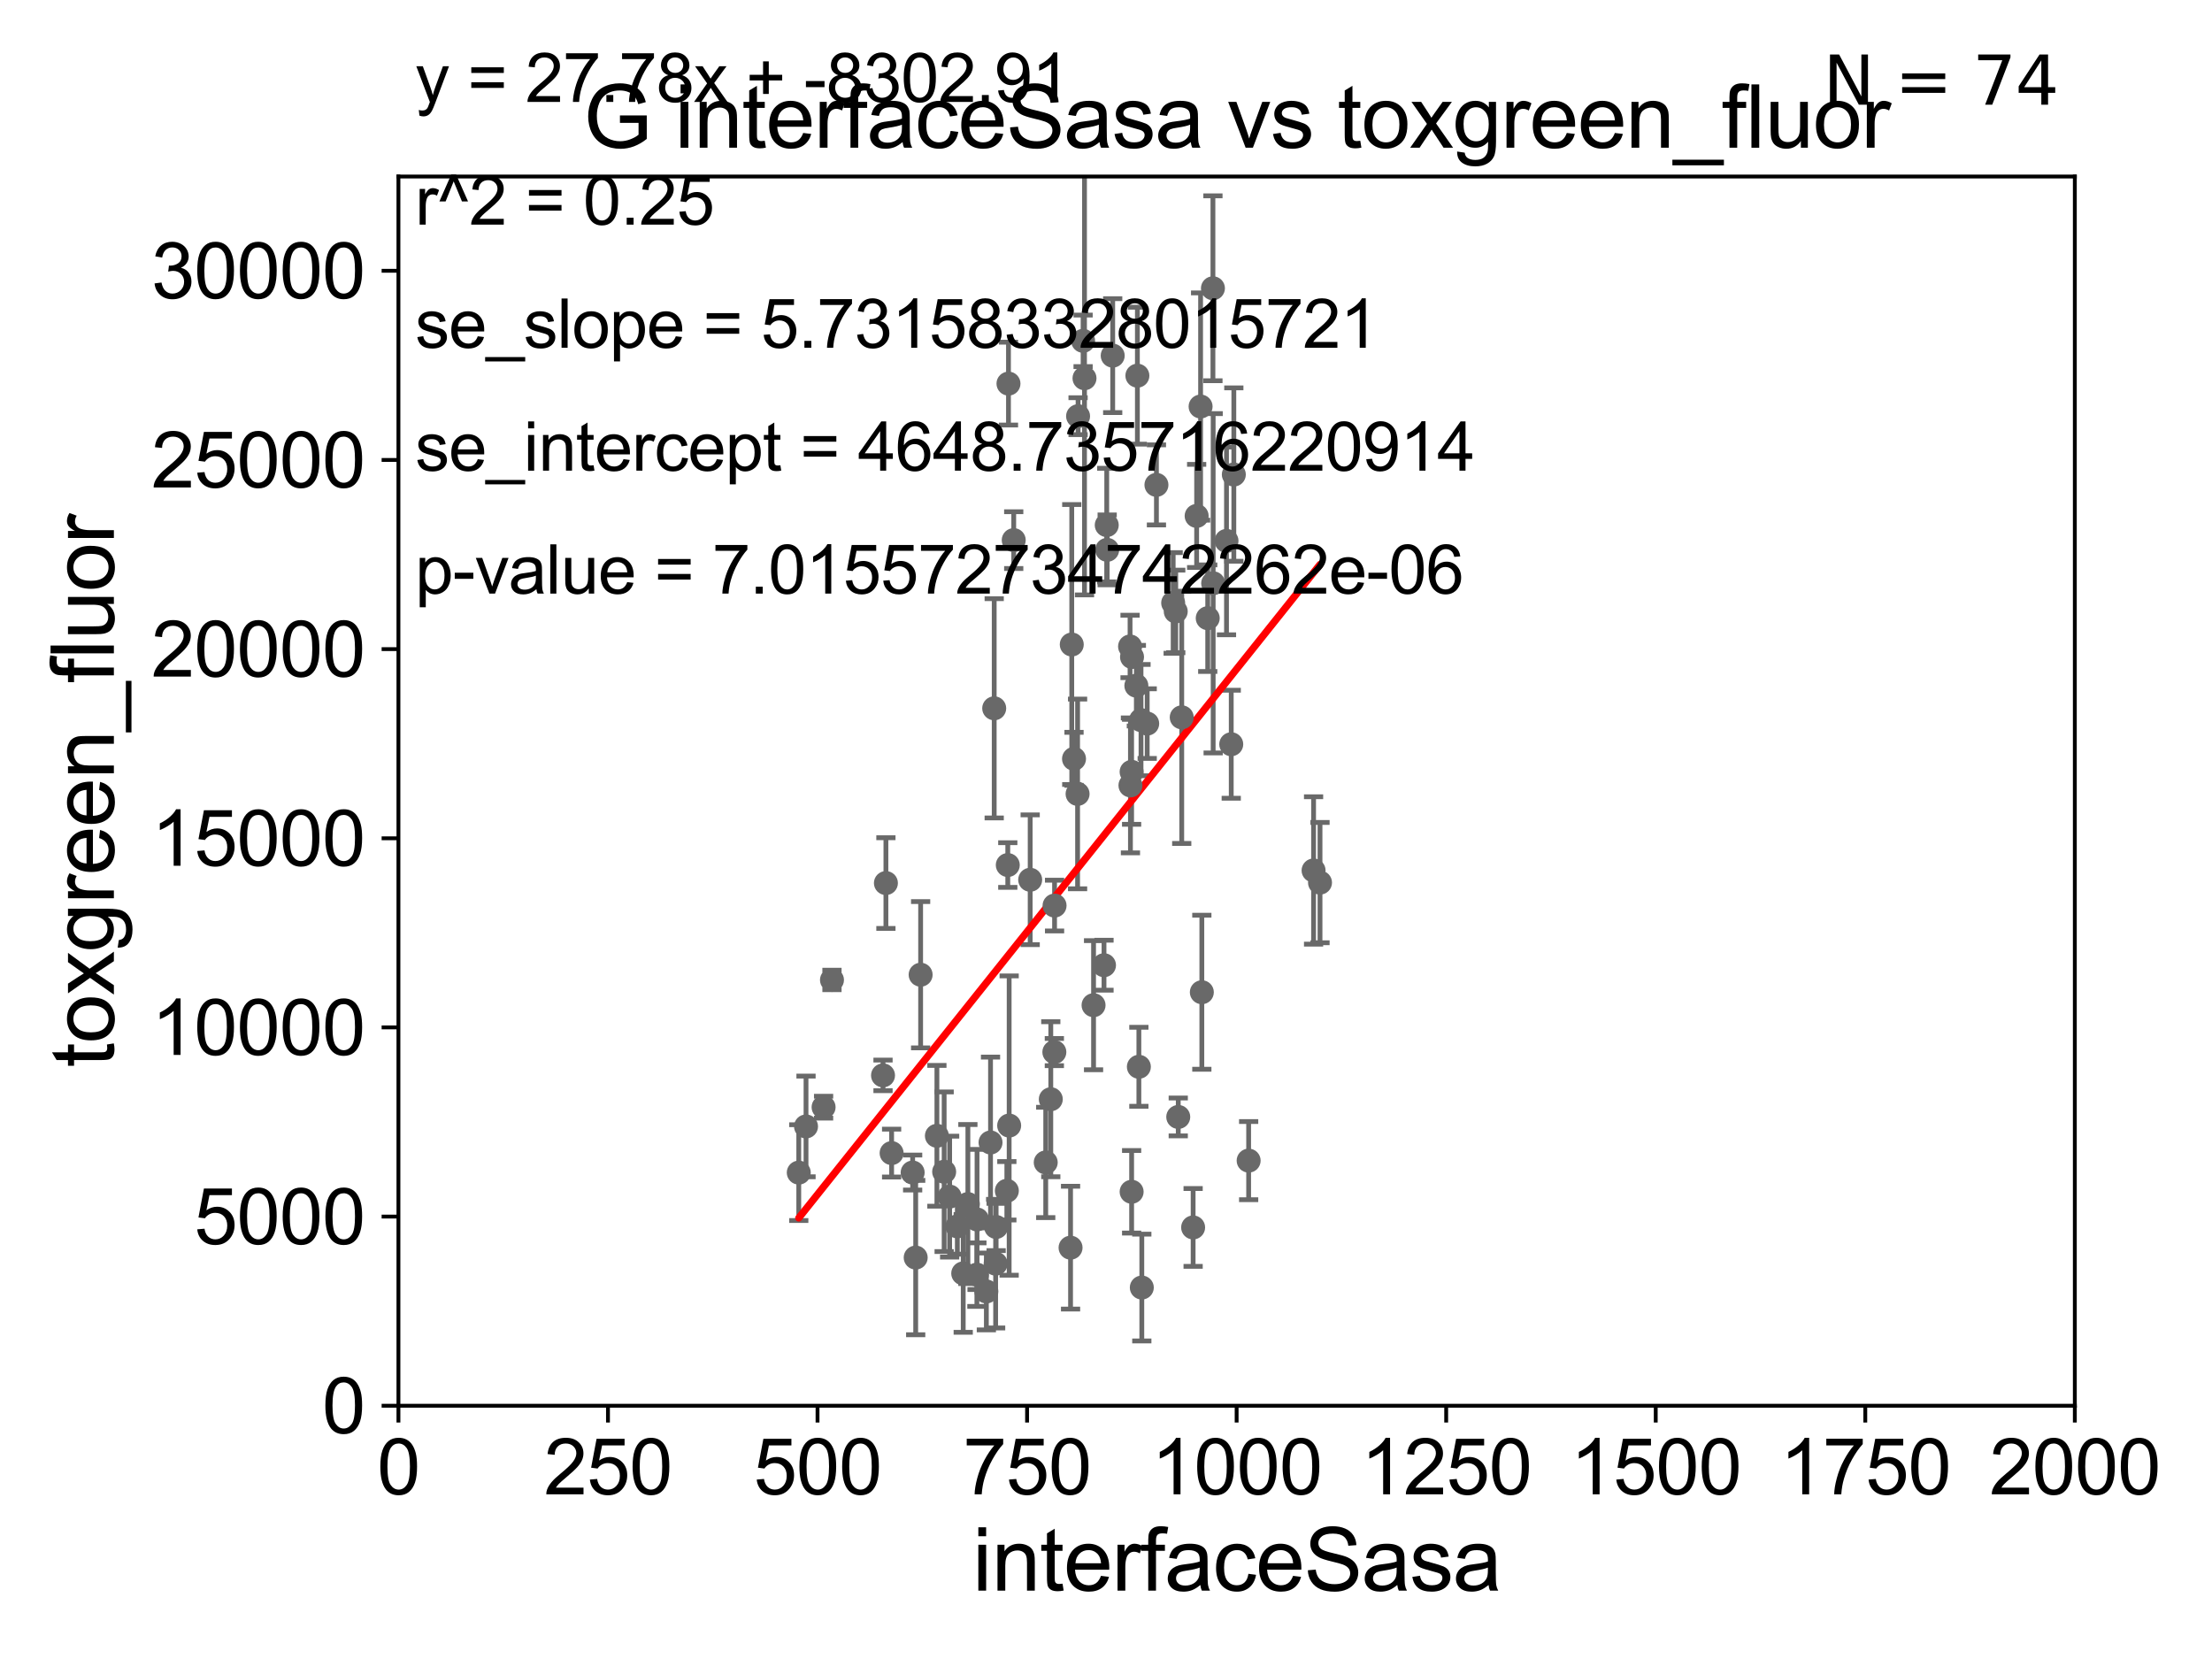 <?xml version="1.0" encoding="utf-8" standalone="no"?>
<!DOCTYPE svg PUBLIC "-//W3C//DTD SVG 1.1//EN"
  "http://www.w3.org/Graphics/SVG/1.1/DTD/svg11.dtd">
<svg xmlns:xlink="http://www.w3.org/1999/xlink" width="460.8pt" height="345.6pt" viewBox="0 0 460.8 345.6" xmlns="http://www.w3.org/2000/svg" version="1.1">
 <defs>
  <style type="text/css">*{stroke-linejoin: round; stroke-linecap: butt}</style>
 </defs>
 <g id="figure_1">
  <g id="patch_1">
   <path d="M 0 345.6 
L 460.8 345.6 
L 460.8 0 
L 0 0 
z
" style="fill: #ffffff"/>
  </g>
  <g id="axes_1">
   <g id="patch_2">
    <path d="M 83 292.84 
L 432.225 292.84 
L 432.225 36.775 
L 83 36.775 
z
" style="fill: #ffffff"/>
   </g>
   <g id="PathCollection_1">
    <defs>
     <path id="me4511403b6" d="M 0 1.118 
C 0.297 1.118 0.581 1 0.791 0.791 
C 1 0.581 1.118 0.297 1.118 0 
C 1.118 -0.297 1 -0.581 0.791 -0.791 
C 0.581 -1 0.297 -1.118 0 -1.118 
C -0.297 -1.118 -0.581 -1 -0.791 -0.791 
C -1 -0.581 -1.118 -0.297 -1.118 0 
C -1.118 0.297 -1 0.581 -0.791 0.791 
C -0.581 1 -0.297 1.118 0 1.118 
z
" style="stroke: #696969"/>
    </defs>
    <g clip-path="url(#pc55189aac7)">
     <use xlink:href="#me4511403b6" x="252.725" y="121.509" style="fill: #696969; stroke: #696969"/>
     <use xlink:href="#me4511403b6" x="209.744" y="248.062" style="fill: #696969; stroke: #696969"/>
     <use xlink:href="#me4511403b6" x="223.017" y="259.913" style="fill: #696969; stroke: #696969"/>
     <use xlink:href="#me4511403b6" x="184.551" y="183.96" style="fill: #696969; stroke: #696969"/>
     <use xlink:href="#me4511403b6" x="166.398" y="244.277" style="fill: #696969; stroke: #696969"/>
     <use xlink:href="#me4511403b6" x="250.364" y="206.701" style="fill: #696969; stroke: #696969"/>
     <use xlink:href="#me4511403b6" x="205.477" y="269.033" style="fill: #696969; stroke: #696969"/>
     <use xlink:href="#me4511403b6" x="248.55" y="255.698" style="fill: #696969; stroke: #696969"/>
     <use xlink:href="#me4511403b6" x="190.121" y="244.261" style="fill: #696969; stroke: #696969"/>
     <use xlink:href="#me4511403b6" x="245.451" y="232.681" style="fill: #696969; stroke: #696969"/>
     <use xlink:href="#me4511403b6" x="235.739" y="248.27" style="fill: #696969; stroke: #696969"/>
     <use xlink:href="#me4511403b6" x="237.247" y="222.232" style="fill: #696969; stroke: #696969"/>
     <use xlink:href="#me4511403b6" x="235.735" y="160.788" style="fill: #696969; stroke: #696969"/>
     <use xlink:href="#me4511403b6" x="260.116" y="241.779" style="fill: #696969; stroke: #696969"/>
     <use xlink:href="#me4511403b6" x="227.808" y="209.4" style="fill: #696969; stroke: #696969"/>
     <use xlink:href="#me4511403b6" x="274.983" y="183.863" style="fill: #696969; stroke: #696969"/>
     <use xlink:href="#me4511403b6" x="210.085" y="79.913" style="fill: #696969; stroke: #696969"/>
     <use xlink:href="#me4511403b6" x="191.784" y="203.052" style="fill: #696969; stroke: #696969"/>
     <use xlink:href="#me4511403b6" x="235.493" y="163.613" style="fill: #696969; stroke: #696969"/>
     <use xlink:href="#me4511403b6" x="230.645" y="114.543" style="fill: #696969; stroke: #696969"/>
     <use xlink:href="#me4511403b6" x="207.511" y="255.603" style="fill: #696969; stroke: #696969"/>
     <use xlink:href="#me4511403b6" x="190.755" y="261.975" style="fill: #696969; stroke: #696969"/>
     <use xlink:href="#me4511403b6" x="201.628" y="250.824" style="fill: #696969; stroke: #696969"/>
     <use xlink:href="#me4511403b6" x="197.827" y="249.277" style="fill: #696969; stroke: #696969"/>
     <use xlink:href="#me4511403b6" x="185.74" y="240.209" style="fill: #696969; stroke: #696969"/>
     <use xlink:href="#me4511403b6" x="203.535" y="254.037" style="fill: #696969; stroke: #696969"/>
     <use xlink:href="#me4511403b6" x="183.95" y="224.022" style="fill: #696969; stroke: #696969"/>
     <use xlink:href="#me4511403b6" x="206.346" y="238" style="fill: #696969; stroke: #696969"/>
     <use xlink:href="#me4511403b6" x="207.41" y="263.244" style="fill: #696969; stroke: #696969"/>
     <use xlink:href="#me4511403b6" x="200.657" y="265.272" style="fill: #696969; stroke: #696969"/>
     <use xlink:href="#me4511403b6" x="196.685" y="244.096" style="fill: #696969; stroke: #696969"/>
     <use xlink:href="#me4511403b6" x="203.504" y="265.53" style="fill: #696969; stroke: #696969"/>
     <use xlink:href="#me4511403b6" x="217.845" y="242.157" style="fill: #696969; stroke: #696969"/>
     <use xlink:href="#me4511403b6" x="195.173" y="236.609" style="fill: #696969; stroke: #696969"/>
     <use xlink:href="#me4511403b6" x="244.393" y="125.604" style="fill: #696969; stroke: #696969"/>
     <use xlink:href="#me4511403b6" x="199.43" y="255.473" style="fill: #696969; stroke: #696969"/>
     <use xlink:href="#me4511403b6" x="209.94" y="180.204" style="fill: #696969; stroke: #696969"/>
     <use xlink:href="#me4511403b6" x="173.315" y="204.143" style="fill: #696969; stroke: #696969"/>
     <use xlink:href="#me4511403b6" x="171.569" y="230.647" style="fill: #696969; stroke: #696969"/>
     <use xlink:href="#me4511403b6" x="207.111" y="147.554" style="fill: #696969; stroke: #696969"/>
     <use xlink:href="#me4511403b6" x="255.503" y="112.679" style="fill: #696969; stroke: #696969"/>
     <use xlink:href="#me4511403b6" x="236.724" y="142.84" style="fill: #696969; stroke: #696969"/>
     <use xlink:href="#me4511403b6" x="250.106" y="84.686" style="fill: #696969; stroke: #696969"/>
     <use xlink:href="#me4511403b6" x="237.693" y="150.011" style="fill: #696969; stroke: #696969"/>
     <use xlink:href="#me4511403b6" x="219.685" y="188.648" style="fill: #696969; stroke: #696969"/>
     <use xlink:href="#me4511403b6" x="223.268" y="134.265" style="fill: #696969; stroke: #696969"/>
     <use xlink:href="#me4511403b6" x="240.907" y="101.009" style="fill: #696969; stroke: #696969"/>
     <use xlink:href="#me4511403b6" x="236.938" y="78.259" style="fill: #696969; stroke: #696969"/>
     <use xlink:href="#me4511403b6" x="246.177" y="149.433" style="fill: #696969; stroke: #696969"/>
     <use xlink:href="#me4511403b6" x="235.411" y="134.669" style="fill: #696969; stroke: #696969"/>
     <use xlink:href="#me4511403b6" x="256.49" y="155.039" style="fill: #696969; stroke: #696969"/>
     <use xlink:href="#me4511403b6" x="249.283" y="107.477" style="fill: #696969; stroke: #696969"/>
     <use xlink:href="#me4511403b6" x="238.983" y="150.741" style="fill: #696969; stroke: #696969"/>
     <use xlink:href="#me4511403b6" x="252.676" y="60.054" style="fill: #696969; stroke: #696969"/>
     <use xlink:href="#me4511403b6" x="257.029" y="98.854" style="fill: #696969; stroke: #696969"/>
     <use xlink:href="#me4511403b6" x="214.605" y="183.272" style="fill: #696969; stroke: #696969"/>
     <use xlink:href="#me4511403b6" x="235.821" y="136.865" style="fill: #696969; stroke: #696969"/>
     <use xlink:href="#me4511403b6" x="230.555" y="109.389" style="fill: #696969; stroke: #696969"/>
     <use xlink:href="#me4511403b6" x="225.63" y="71.003" style="fill: #696969; stroke: #696969"/>
     <use xlink:href="#me4511403b6" x="273.642" y="181.333" style="fill: #696969; stroke: #696969"/>
     <use xlink:href="#me4511403b6" x="218.899" y="228.989" style="fill: #696969; stroke: #696969"/>
     <use xlink:href="#me4511403b6" x="223.738" y="158.076" style="fill: #696969; stroke: #696969"/>
     <use xlink:href="#me4511403b6" x="219.641" y="219.168" style="fill: #696969; stroke: #696969"/>
     <use xlink:href="#me4511403b6" x="229.984" y="201.071" style="fill: #696969; stroke: #696969"/>
     <use xlink:href="#me4511403b6" x="237.86" y="268.22" style="fill: #696969; stroke: #696969"/>
     <use xlink:href="#me4511403b6" x="224.48" y="165.387" style="fill: #696969; stroke: #696969"/>
     <use xlink:href="#me4511403b6" x="210.226" y="234.475" style="fill: #696969; stroke: #696969"/>
     <use xlink:href="#me4511403b6" x="225.922" y="78.794" style="fill: #696969; stroke: #696969"/>
     <use xlink:href="#me4511403b6" x="224.583" y="86.698" style="fill: #696969; stroke: #696969"/>
     <use xlink:href="#me4511403b6" x="211.178" y="112.516" style="fill: #696969; stroke: #696969"/>
     <use xlink:href="#me4511403b6" x="251.592" y="128.779" style="fill: #696969; stroke: #696969"/>
     <use xlink:href="#me4511403b6" x="244.929" y="127.368" style="fill: #696969; stroke: #696969"/>
     <use xlink:href="#me4511403b6" x="231.796" y="74.086" style="fill: #696969; stroke: #696969"/>
     <use xlink:href="#me4511403b6" x="167.909" y="234.659" style="fill: #696969; stroke: #696969"/>
    </g>
   </g>
   <g id="matplotlib.axis_1">
    <g id="xtick_1">
     <g id="line2d_1">
      <defs>
       <path id="m1114fe3d74" d="M 0 0 
L 0 3.5 
" style="stroke: #000000; stroke-width: 0.8"/>
      </defs>
      <g>
       <use xlink:href="#m1114fe3d74" x="83" y="292.84" style="stroke: #000000; stroke-width: 0.8"/>
      </g>
     </g>
     <g id="text_1">
      <!-- 0 -->
      <g transform="translate(78.551 311.293)scale(0.16 -0.16)">
       <defs>
        <path id="ArialMT-30" d="M 266 2259 
Q 266 3072 433 3567 
Q 600 4063 929 4331 
Q 1259 4600 1759 4600 
Q 2128 4600 2406 4451 
Q 2684 4303 2865 4023 
Q 3047 3744 3150 3342 
Q 3253 2941 3253 2259 
Q 3253 1453 3087 958 
Q 2922 463 2592 192 
Q 2263 -78 1759 -78 
Q 1097 -78 719 397 
Q 266 969 266 2259 
z
M 844 2259 
Q 844 1131 1108 757 
Q 1372 384 1759 384 
Q 2147 384 2411 759 
Q 2675 1134 2675 2259 
Q 2675 3391 2411 3762 
Q 2147 4134 1753 4134 
Q 1366 4134 1134 3806 
Q 844 3388 844 2259 
z
" transform="scale(0.016)"/>
       </defs>
       <use xlink:href="#ArialMT-30"/>
      </g>
     </g>
    </g>
    <g id="xtick_2">
     <g id="line2d_2">
      <g>
       <use xlink:href="#m1114fe3d74" x="126.653" y="292.84" style="stroke: #000000; stroke-width: 0.8"/>
      </g>
     </g>
     <g id="text_2">
      <!-- 250 -->
      <g transform="translate(113.307 311.293)scale(0.16 -0.16)">
       <defs>
        <path id="ArialMT-32" d="M 3222 541 
L 3222 0 
L 194 0 
Q 188 203 259 391 
Q 375 700 629 1000 
Q 884 1300 1366 1694 
Q 2113 2306 2375 2664 
Q 2638 3022 2638 3341 
Q 2638 3675 2398 3904 
Q 2159 4134 1775 4134 
Q 1369 4134 1125 3890 
Q 881 3647 878 3216 
L 300 3275 
Q 359 3922 746 4261 
Q 1134 4600 1788 4600 
Q 2447 4600 2831 4234 
Q 3216 3869 3216 3328 
Q 3216 3053 3103 2787 
Q 2991 2522 2730 2228 
Q 2469 1934 1863 1422 
Q 1356 997 1212 845 
Q 1069 694 975 541 
L 3222 541 
z
" transform="scale(0.016)"/>
        <path id="ArialMT-35" d="M 266 1200 
L 856 1250 
Q 922 819 1161 601 
Q 1400 384 1738 384 
Q 2144 384 2425 690 
Q 2706 997 2706 1503 
Q 2706 1984 2436 2262 
Q 2166 2541 1728 2541 
Q 1456 2541 1237 2417 
Q 1019 2294 894 2097 
L 366 2166 
L 809 4519 
L 3088 4519 
L 3088 3981 
L 1259 3981 
L 1013 2750 
Q 1425 3038 1878 3038 
Q 2478 3038 2890 2622 
Q 3303 2206 3303 1553 
Q 3303 931 2941 478 
Q 2500 -78 1738 -78 
Q 1113 -78 717 272 
Q 322 622 266 1200 
z
" transform="scale(0.016)"/>
       </defs>
       <use xlink:href="#ArialMT-32"/>
       <use xlink:href="#ArialMT-35" x="55.615"/>
       <use xlink:href="#ArialMT-30" x="111.23"/>
      </g>
     </g>
    </g>
    <g id="xtick_3">
     <g id="line2d_3">
      <g>
       <use xlink:href="#m1114fe3d74" x="170.306" y="292.84" style="stroke: #000000; stroke-width: 0.8"/>
      </g>
     </g>
     <g id="text_3">
      <!-- 500 -->
      <g transform="translate(156.96 311.293)scale(0.16 -0.16)">
       <use xlink:href="#ArialMT-35"/>
       <use xlink:href="#ArialMT-30" x="55.615"/>
       <use xlink:href="#ArialMT-30" x="111.23"/>
      </g>
     </g>
    </g>
    <g id="xtick_4">
     <g id="line2d_4">
      <g>
       <use xlink:href="#m1114fe3d74" x="213.959" y="292.84" style="stroke: #000000; stroke-width: 0.8"/>
      </g>
     </g>
     <g id="text_4">
      <!-- 750 -->
      <g transform="translate(200.613 311.293)scale(0.16 -0.16)">
       <defs>
        <path id="ArialMT-37" d="M 303 3981 
L 303 4522 
L 3269 4522 
L 3269 4084 
Q 2831 3619 2401 2847 
Q 1972 2075 1738 1259 
Q 1569 684 1522 0 
L 944 0 
Q 953 541 1156 1306 
Q 1359 2072 1739 2783 
Q 2119 3494 2547 3981 
L 303 3981 
z
" transform="scale(0.016)"/>
       </defs>
       <use xlink:href="#ArialMT-37"/>
       <use xlink:href="#ArialMT-35" x="55.615"/>
       <use xlink:href="#ArialMT-30" x="111.23"/>
      </g>
     </g>
    </g>
    <g id="xtick_5">
     <g id="line2d_5">
      <g>
       <use xlink:href="#m1114fe3d74" x="257.613" y="292.84" style="stroke: #000000; stroke-width: 0.8"/>
      </g>
     </g>
     <g id="text_5">
      <!-- 1000 -->
      <g transform="translate(239.817 311.293)scale(0.16 -0.16)">
       <defs>
        <path id="ArialMT-31" d="M 2384 0 
L 1822 0 
L 1822 3584 
Q 1619 3391 1289 3197 
Q 959 3003 697 2906 
L 697 3450 
Q 1169 3672 1522 3987 
Q 1875 4303 2022 4600 
L 2384 4600 
L 2384 0 
z
" transform="scale(0.016)"/>
       </defs>
       <use xlink:href="#ArialMT-31"/>
       <use xlink:href="#ArialMT-30" x="55.615"/>
       <use xlink:href="#ArialMT-30" x="111.23"/>
       <use xlink:href="#ArialMT-30" x="166.846"/>
      </g>
     </g>
    </g>
    <g id="xtick_6">
     <g id="line2d_6">
      <g>
       <use xlink:href="#m1114fe3d74" x="301.266" y="292.84" style="stroke: #000000; stroke-width: 0.8"/>
      </g>
     </g>
     <g id="text_6">
      <!-- 1250 -->
      <g transform="translate(283.471 311.293)scale(0.16 -0.16)">
       <use xlink:href="#ArialMT-31"/>
       <use xlink:href="#ArialMT-32" x="55.615"/>
       <use xlink:href="#ArialMT-35" x="111.23"/>
       <use xlink:href="#ArialMT-30" x="166.846"/>
      </g>
     </g>
    </g>
    <g id="xtick_7">
     <g id="line2d_7">
      <g>
       <use xlink:href="#m1114fe3d74" x="344.919" y="292.84" style="stroke: #000000; stroke-width: 0.8"/>
      </g>
     </g>
     <g id="text_7">
      <!-- 1500 -->
      <g transform="translate(327.124 311.293)scale(0.16 -0.16)">
       <use xlink:href="#ArialMT-31"/>
       <use xlink:href="#ArialMT-35" x="55.615"/>
       <use xlink:href="#ArialMT-30" x="111.23"/>
       <use xlink:href="#ArialMT-30" x="166.846"/>
      </g>
     </g>
    </g>
    <g id="xtick_8">
     <g id="line2d_8">
      <g>
       <use xlink:href="#m1114fe3d74" x="388.572" y="292.84" style="stroke: #000000; stroke-width: 0.8"/>
      </g>
     </g>
     <g id="text_8">
      <!-- 1750 -->
      <g transform="translate(370.777 311.293)scale(0.16 -0.16)">
       <use xlink:href="#ArialMT-31"/>
       <use xlink:href="#ArialMT-37" x="55.615"/>
       <use xlink:href="#ArialMT-35" x="111.23"/>
       <use xlink:href="#ArialMT-30" x="166.846"/>
      </g>
     </g>
    </g>
    <g id="xtick_9">
     <g id="line2d_9">
      <g>
       <use xlink:href="#m1114fe3d74" x="432.225" y="292.84" style="stroke: #000000; stroke-width: 0.8"/>
      </g>
     </g>
     <g id="text_9">
      <!-- 2000 -->
      <g transform="translate(414.43 311.293)scale(0.16 -0.16)">
       <use xlink:href="#ArialMT-32"/>
       <use xlink:href="#ArialMT-30" x="55.615"/>
       <use xlink:href="#ArialMT-30" x="111.23"/>
       <use xlink:href="#ArialMT-30" x="166.846"/>
      </g>
     </g>
    </g>
    <g id="text_10">
     <!-- interfaceSasa -->
     <g transform="translate(202.583 331.357)scale(0.18 -0.18)">
      <defs>
       <path id="ArialMT-69" d="M 425 3934 
L 425 4581 
L 988 4581 
L 988 3934 
L 425 3934 
z
M 425 0 
L 425 3319 
L 988 3319 
L 988 0 
L 425 0 
z
" transform="scale(0.016)"/>
       <path id="ArialMT-6e" d="M 422 0 
L 422 3319 
L 928 3319 
L 928 2847 
Q 1294 3394 1984 3394 
Q 2284 3394 2536 3286 
Q 2788 3178 2913 3003 
Q 3038 2828 3088 2588 
Q 3119 2431 3119 2041 
L 3119 0 
L 2556 0 
L 2556 2019 
Q 2556 2363 2490 2533 
Q 2425 2703 2258 2804 
Q 2091 2906 1866 2906 
Q 1506 2906 1245 2678 
Q 984 2450 984 1813 
L 984 0 
L 422 0 
z
" transform="scale(0.016)"/>
       <path id="ArialMT-74" d="M 1650 503 
L 1731 6 
Q 1494 -44 1306 -44 
Q 1000 -44 831 53 
Q 663 150 594 308 
Q 525 466 525 972 
L 525 2881 
L 113 2881 
L 113 3319 
L 525 3319 
L 525 4141 
L 1084 4478 
L 1084 3319 
L 1650 3319 
L 1650 2881 
L 1084 2881 
L 1084 941 
Q 1084 700 1114 631 
Q 1144 563 1211 522 
Q 1278 481 1403 481 
Q 1497 481 1650 503 
z
" transform="scale(0.016)"/>
       <path id="ArialMT-65" d="M 2694 1069 
L 3275 997 
Q 3138 488 2766 206 
Q 2394 -75 1816 -75 
Q 1088 -75 661 373 
Q 234 822 234 1631 
Q 234 2469 665 2931 
Q 1097 3394 1784 3394 
Q 2450 3394 2872 2941 
Q 3294 2488 3294 1666 
Q 3294 1616 3291 1516 
L 816 1516 
Q 847 969 1125 678 
Q 1403 388 1819 388 
Q 2128 388 2347 550 
Q 2566 713 2694 1069 
z
M 847 1978 
L 2700 1978 
Q 2663 2397 2488 2606 
Q 2219 2931 1791 2931 
Q 1403 2931 1139 2672 
Q 875 2413 847 1978 
z
" transform="scale(0.016)"/>
       <path id="ArialMT-72" d="M 416 0 
L 416 3319 
L 922 3319 
L 922 2816 
Q 1116 3169 1280 3281 
Q 1444 3394 1641 3394 
Q 1925 3394 2219 3213 
L 2025 2691 
Q 1819 2813 1613 2813 
Q 1428 2813 1281 2702 
Q 1134 2591 1072 2394 
Q 978 2094 978 1738 
L 978 0 
L 416 0 
z
" transform="scale(0.016)"/>
       <path id="ArialMT-66" d="M 556 0 
L 556 2881 
L 59 2881 
L 59 3319 
L 556 3319 
L 556 3672 
Q 556 4006 616 4169 
Q 697 4388 901 4523 
Q 1106 4659 1475 4659 
Q 1713 4659 2000 4603 
L 1916 4113 
Q 1741 4144 1584 4144 
Q 1328 4144 1222 4034 
Q 1116 3925 1116 3625 
L 1116 3319 
L 1763 3319 
L 1763 2881 
L 1116 2881 
L 1116 0 
L 556 0 
z
" transform="scale(0.016)"/>
       <path id="ArialMT-61" d="M 2588 409 
Q 2275 144 1986 34 
Q 1697 -75 1366 -75 
Q 819 -75 525 192 
Q 231 459 231 875 
Q 231 1119 342 1320 
Q 453 1522 633 1644 
Q 813 1766 1038 1828 
Q 1203 1872 1538 1913 
Q 2219 1994 2541 2106 
Q 2544 2222 2544 2253 
Q 2544 2597 2384 2738 
Q 2169 2928 1744 2928 
Q 1347 2928 1158 2789 
Q 969 2650 878 2297 
L 328 2372 
Q 403 2725 575 2942 
Q 747 3159 1072 3276 
Q 1397 3394 1825 3394 
Q 2250 3394 2515 3294 
Q 2781 3194 2906 3042 
Q 3031 2891 3081 2659 
Q 3109 2516 3109 2141 
L 3109 1391 
Q 3109 606 3145 398 
Q 3181 191 3288 0 
L 2700 0 
Q 2613 175 2588 409 
z
M 2541 1666 
Q 2234 1541 1622 1453 
Q 1275 1403 1131 1340 
Q 988 1278 909 1158 
Q 831 1038 831 891 
Q 831 666 1001 516 
Q 1172 366 1500 366 
Q 1825 366 2078 508 
Q 2331 650 2450 897 
Q 2541 1088 2541 1459 
L 2541 1666 
z
" transform="scale(0.016)"/>
       <path id="ArialMT-63" d="M 2588 1216 
L 3141 1144 
Q 3050 572 2676 248 
Q 2303 -75 1759 -75 
Q 1078 -75 664 370 
Q 250 816 250 1647 
Q 250 2184 428 2587 
Q 606 2991 970 3192 
Q 1334 3394 1763 3394 
Q 2303 3394 2647 3120 
Q 2991 2847 3088 2344 
L 2541 2259 
Q 2463 2594 2264 2762 
Q 2066 2931 1784 2931 
Q 1359 2931 1093 2626 
Q 828 2322 828 1663 
Q 828 994 1084 691 
Q 1341 388 1753 388 
Q 2084 388 2306 591 
Q 2528 794 2588 1216 
z
" transform="scale(0.016)"/>
       <path id="ArialMT-53" d="M 288 1472 
L 859 1522 
Q 900 1178 1048 958 
Q 1197 738 1509 602 
Q 1822 466 2213 466 
Q 2559 466 2825 569 
Q 3091 672 3220 851 
Q 3350 1031 3350 1244 
Q 3350 1459 3225 1620 
Q 3100 1781 2813 1891 
Q 2628 1963 1997 2114 
Q 1366 2266 1113 2400 
Q 784 2572 623 2826 
Q 463 3081 463 3397 
Q 463 3744 659 4045 
Q 856 4347 1234 4503 
Q 1613 4659 2075 4659 
Q 2584 4659 2973 4495 
Q 3363 4331 3572 4012 
Q 3781 3694 3797 3291 
L 3216 3247 
Q 3169 3681 2898 3903 
Q 2628 4125 2100 4125 
Q 1550 4125 1298 3923 
Q 1047 3722 1047 3438 
Q 1047 3191 1225 3031 
Q 1400 2872 2139 2705 
Q 2878 2538 3153 2413 
Q 3553 2228 3743 1945 
Q 3934 1663 3934 1294 
Q 3934 928 3725 604 
Q 3516 281 3123 101 
Q 2731 -78 2241 -78 
Q 1619 -78 1198 103 
Q 778 284 539 648 
Q 300 1013 288 1472 
z
" transform="scale(0.016)"/>
       <path id="ArialMT-73" d="M 197 991 
L 753 1078 
Q 800 744 1014 566 
Q 1228 388 1613 388 
Q 2000 388 2187 545 
Q 2375 703 2375 916 
Q 2375 1106 2209 1216 
Q 2094 1291 1634 1406 
Q 1016 1563 777 1677 
Q 538 1791 414 1992 
Q 291 2194 291 2438 
Q 291 2659 392 2848 
Q 494 3038 669 3163 
Q 800 3259 1026 3326 
Q 1253 3394 1513 3394 
Q 1903 3394 2198 3281 
Q 2494 3169 2634 2976 
Q 2775 2784 2828 2463 
L 2278 2388 
Q 2241 2644 2061 2787 
Q 1881 2931 1553 2931 
Q 1166 2931 1000 2803 
Q 834 2675 834 2503 
Q 834 2394 903 2306 
Q 972 2216 1119 2156 
Q 1203 2125 1616 2013 
Q 2213 1853 2448 1751 
Q 2684 1650 2818 1456 
Q 2953 1263 2953 975 
Q 2953 694 2789 445 
Q 2625 197 2315 61 
Q 2006 -75 1616 -75 
Q 969 -75 630 194 
Q 291 463 197 991 
z
" transform="scale(0.016)"/>
      </defs>
      <use xlink:href="#ArialMT-69"/>
      <use xlink:href="#ArialMT-6e" x="22.217"/>
      <use xlink:href="#ArialMT-74" x="77.832"/>
      <use xlink:href="#ArialMT-65" x="105.615"/>
      <use xlink:href="#ArialMT-72" x="161.23"/>
      <use xlink:href="#ArialMT-66" x="194.531"/>
      <use xlink:href="#ArialMT-61" x="222.314"/>
      <use xlink:href="#ArialMT-63" x="277.93"/>
      <use xlink:href="#ArialMT-65" x="327.93"/>
      <use xlink:href="#ArialMT-53" x="383.545"/>
      <use xlink:href="#ArialMT-61" x="450.244"/>
      <use xlink:href="#ArialMT-73" x="505.859"/>
      <use xlink:href="#ArialMT-61" x="555.859"/>
     </g>
    </g>
   </g>
   <g id="matplotlib.axis_2">
    <g id="ytick_1">
     <g id="line2d_10">
      <defs>
       <path id="m366d8d33e5" d="M 0 0 
L -3.5 0 
" style="stroke: #000000; stroke-width: 0.8"/>
      </defs>
      <g>
       <use xlink:href="#m366d8d33e5" x="83" y="292.84" style="stroke: #000000; stroke-width: 0.8"/>
      </g>
     </g>
     <g id="text_11">
      <!-- 0 -->
      <g transform="translate(67.103 298.566)scale(0.16 -0.16)">
       <use xlink:href="#ArialMT-30"/>
      </g>
     </g>
    </g>
    <g id="ytick_2">
     <g id="line2d_11">
      <g>
       <use xlink:href="#m366d8d33e5" x="83" y="253.435" style="stroke: #000000; stroke-width: 0.8"/>
      </g>
     </g>
     <g id="text_12">
      <!-- 5000 -->
      <g transform="translate(40.41 259.162)scale(0.16 -0.16)">
       <use xlink:href="#ArialMT-35"/>
       <use xlink:href="#ArialMT-30" x="55.615"/>
       <use xlink:href="#ArialMT-30" x="111.23"/>
       <use xlink:href="#ArialMT-30" x="166.846"/>
      </g>
     </g>
    </g>
    <g id="ytick_3">
     <g id="line2d_12">
      <g>
       <use xlink:href="#m366d8d33e5" x="83" y="214.031" style="stroke: #000000; stroke-width: 0.8"/>
      </g>
     </g>
     <g id="text_13">
      <!-- 10000 -->
      <g transform="translate(31.512 219.757)scale(0.16 -0.16)">
       <use xlink:href="#ArialMT-31"/>
       <use xlink:href="#ArialMT-30" x="55.615"/>
       <use xlink:href="#ArialMT-30" x="111.23"/>
       <use xlink:href="#ArialMT-30" x="166.846"/>
       <use xlink:href="#ArialMT-30" x="222.461"/>
      </g>
     </g>
    </g>
    <g id="ytick_4">
     <g id="line2d_13">
      <g>
       <use xlink:href="#m366d8d33e5" x="83" y="174.626" style="stroke: #000000; stroke-width: 0.8"/>
      </g>
     </g>
     <g id="text_14">
      <!-- 15000 -->
      <g transform="translate(31.512 180.352)scale(0.16 -0.16)">
       <use xlink:href="#ArialMT-31"/>
       <use xlink:href="#ArialMT-35" x="55.615"/>
       <use xlink:href="#ArialMT-30" x="111.23"/>
       <use xlink:href="#ArialMT-30" x="166.846"/>
       <use xlink:href="#ArialMT-30" x="222.461"/>
      </g>
     </g>
    </g>
    <g id="ytick_5">
     <g id="line2d_14">
      <g>
       <use xlink:href="#m366d8d33e5" x="83" y="135.221" style="stroke: #000000; stroke-width: 0.8"/>
      </g>
     </g>
     <g id="text_15">
      <!-- 20000 -->
      <g transform="translate(31.512 140.948)scale(0.16 -0.16)">
       <use xlink:href="#ArialMT-32"/>
       <use xlink:href="#ArialMT-30" x="55.615"/>
       <use xlink:href="#ArialMT-30" x="111.23"/>
       <use xlink:href="#ArialMT-30" x="166.846"/>
       <use xlink:href="#ArialMT-30" x="222.461"/>
      </g>
     </g>
    </g>
    <g id="ytick_6">
     <g id="line2d_15">
      <g>
       <use xlink:href="#m366d8d33e5" x="83" y="95.817" style="stroke: #000000; stroke-width: 0.8"/>
      </g>
     </g>
     <g id="text_16">
      <!-- 25000 -->
      <g transform="translate(31.512 101.543)scale(0.16 -0.16)">
       <use xlink:href="#ArialMT-32"/>
       <use xlink:href="#ArialMT-35" x="55.615"/>
       <use xlink:href="#ArialMT-30" x="111.23"/>
       <use xlink:href="#ArialMT-30" x="166.846"/>
       <use xlink:href="#ArialMT-30" x="222.461"/>
      </g>
     </g>
    </g>
    <g id="ytick_7">
     <g id="line2d_16">
      <g>
       <use xlink:href="#m366d8d33e5" x="83" y="56.412" style="stroke: #000000; stroke-width: 0.8"/>
      </g>
     </g>
     <g id="text_17">
      <!-- 30000 -->
      <g transform="translate(31.512 62.138)scale(0.16 -0.16)">
       <defs>
        <path id="ArialMT-33" d="M 269 1209 
L 831 1284 
Q 928 806 1161 595 
Q 1394 384 1728 384 
Q 2125 384 2398 659 
Q 2672 934 2672 1341 
Q 2672 1728 2419 1979 
Q 2166 2231 1775 2231 
Q 1616 2231 1378 2169 
L 1441 2663 
Q 1497 2656 1531 2656 
Q 1891 2656 2178 2843 
Q 2466 3031 2466 3422 
Q 2466 3731 2256 3934 
Q 2047 4138 1716 4138 
Q 1388 4138 1169 3931 
Q 950 3725 888 3313 
L 325 3413 
Q 428 3978 793 4289 
Q 1159 4600 1703 4600 
Q 2078 4600 2393 4439 
Q 2709 4278 2876 4000 
Q 3044 3722 3044 3409 
Q 3044 3113 2884 2869 
Q 2725 2625 2413 2481 
Q 2819 2388 3044 2092 
Q 3269 1797 3269 1353 
Q 3269 753 2831 336 
Q 2394 -81 1725 -81 
Q 1122 -81 723 278 
Q 325 638 269 1209 
z
" transform="scale(0.016)"/>
       </defs>
       <use xlink:href="#ArialMT-33"/>
       <use xlink:href="#ArialMT-30" x="55.615"/>
       <use xlink:href="#ArialMT-30" x="111.23"/>
       <use xlink:href="#ArialMT-30" x="166.846"/>
       <use xlink:href="#ArialMT-30" x="222.461"/>
      </g>
     </g>
    </g>
    <g id="text_18">
     <!-- toxgreen_fluor -->
     <g transform="translate(23.724 222.34)rotate(-90)scale(0.18 -0.18)">
      <defs>
       <path id="ArialMT-6f" d="M 213 1659 
Q 213 2581 725 3025 
Q 1153 3394 1769 3394 
Q 2453 3394 2887 2945 
Q 3322 2497 3322 1706 
Q 3322 1066 3130 698 
Q 2938 331 2570 128 
Q 2203 -75 1769 -75 
Q 1072 -75 642 372 
Q 213 819 213 1659 
z
M 791 1659 
Q 791 1022 1069 705 
Q 1347 388 1769 388 
Q 2188 388 2466 706 
Q 2744 1025 2744 1678 
Q 2744 2294 2464 2611 
Q 2184 2928 1769 2928 
Q 1347 2928 1069 2612 
Q 791 2297 791 1659 
z
" transform="scale(0.016)"/>
       <path id="ArialMT-78" d="M 47 0 
L 1259 1725 
L 138 3319 
L 841 3319 
L 1350 2541 
Q 1494 2319 1581 2169 
Q 1719 2375 1834 2534 
L 2394 3319 
L 3066 3319 
L 1919 1756 
L 3153 0 
L 2463 0 
L 1781 1031 
L 1600 1309 
L 728 0 
L 47 0 
z
" transform="scale(0.016)"/>
       <path id="ArialMT-67" d="M 319 -275 
L 866 -356 
Q 900 -609 1056 -725 
Q 1266 -881 1628 -881 
Q 2019 -881 2231 -725 
Q 2444 -569 2519 -288 
Q 2563 -116 2559 434 
Q 2191 0 1641 0 
Q 956 0 581 494 
Q 206 988 206 1678 
Q 206 2153 378 2554 
Q 550 2956 876 3175 
Q 1203 3394 1644 3394 
Q 2231 3394 2613 2919 
L 2613 3319 
L 3131 3319 
L 3131 450 
Q 3131 -325 2973 -648 
Q 2816 -972 2473 -1159 
Q 2131 -1347 1631 -1347 
Q 1038 -1347 672 -1080 
Q 306 -813 319 -275 
z
M 784 1719 
Q 784 1066 1043 766 
Q 1303 466 1694 466 
Q 2081 466 2343 764 
Q 2606 1063 2606 1700 
Q 2606 2309 2336 2618 
Q 2066 2928 1684 2928 
Q 1309 2928 1046 2623 
Q 784 2319 784 1719 
z
" transform="scale(0.016)"/>
       <path id="ArialMT-5f" d="M -97 -1272 
L -97 -866 
L 3631 -866 
L 3631 -1272 
L -97 -1272 
z
" transform="scale(0.016)"/>
       <path id="ArialMT-6c" d="M 409 0 
L 409 4581 
L 972 4581 
L 972 0 
L 409 0 
z
" transform="scale(0.016)"/>
       <path id="ArialMT-75" d="M 2597 0 
L 2597 488 
Q 2209 -75 1544 -75 
Q 1250 -75 995 37 
Q 741 150 617 320 
Q 494 491 444 738 
Q 409 903 409 1263 
L 409 3319 
L 972 3319 
L 972 1478 
Q 972 1038 1006 884 
Q 1059 663 1231 536 
Q 1403 409 1656 409 
Q 1909 409 2131 539 
Q 2353 669 2445 892 
Q 2538 1116 2538 1541 
L 2538 3319 
L 3100 3319 
L 3100 0 
L 2597 0 
z
" transform="scale(0.016)"/>
      </defs>
      <use xlink:href="#ArialMT-74"/>
      <use xlink:href="#ArialMT-6f" x="27.783"/>
      <use xlink:href="#ArialMT-78" x="83.398"/>
      <use xlink:href="#ArialMT-67" x="133.398"/>
      <use xlink:href="#ArialMT-72" x="189.014"/>
      <use xlink:href="#ArialMT-65" x="222.314"/>
      <use xlink:href="#ArialMT-65" x="277.93"/>
      <use xlink:href="#ArialMT-6e" x="333.545"/>
      <use xlink:href="#ArialMT-5f" x="389.16"/>
      <use xlink:href="#ArialMT-66" x="444.775"/>
      <use xlink:href="#ArialMT-6c" x="472.559"/>
      <use xlink:href="#ArialMT-75" x="494.775"/>
      <use xlink:href="#ArialMT-6f" x="550.391"/>
      <use xlink:href="#ArialMT-72" x="606.006"/>
     </g>
    </g>
   </g>
   <g id="LineCollection_1">
    <path d="M 252.725 156.853 
L 252.725 86.165 
" clip-path="url(#pc55189aac7)" style="fill: none; stroke: #696969"/>
    <path d="M 209.744 254.149 
L 209.744 241.976 
" clip-path="url(#pc55189aac7)" style="fill: none; stroke: #696969"/>
    <path d="M 223.017 272.705 
L 223.017 247.12 
" clip-path="url(#pc55189aac7)" style="fill: none; stroke: #696969"/>
    <path d="M 184.551 193.404 
L 184.551 174.516 
" clip-path="url(#pc55189aac7)" style="fill: none; stroke: #696969"/>
    <path d="M 166.398 254.255 
L 166.398 234.299 
" clip-path="url(#pc55189aac7)" style="fill: none; stroke: #696969"/>
    <path d="M 250.364 222.743 
L 250.364 190.658 
" clip-path="url(#pc55189aac7)" style="fill: none; stroke: #696969"/>
    <path d="M 205.477 277.041 
L 205.477 261.025 
" clip-path="url(#pc55189aac7)" style="fill: none; stroke: #696969"/>
    <path d="M 248.55 263.806 
L 248.55 247.59 
" clip-path="url(#pc55189aac7)" style="fill: none; stroke: #696969"/>
    <path d="M 190.121 247.901 
L 190.121 240.621 
" clip-path="url(#pc55189aac7)" style="fill: none; stroke: #696969"/>
    <path d="M 245.451 236.627 
L 245.451 228.734 
" clip-path="url(#pc55189aac7)" style="fill: none; stroke: #696969"/>
    <path d="M 235.739 256.868 
L 235.739 239.671 
" clip-path="url(#pc55189aac7)" style="fill: none; stroke: #696969"/>
    <path d="M 237.247 230.461 
L 237.247 214.002 
" clip-path="url(#pc55189aac7)" style="fill: none; stroke: #696969"/>
    <path d="M 235.735 171.716 
L 235.735 149.86 
" clip-path="url(#pc55189aac7)" style="fill: none; stroke: #696969"/>
    <path d="M 260.116 249.921 
L 260.116 233.637 
" clip-path="url(#pc55189aac7)" style="fill: none; stroke: #696969"/>
    <path d="M 227.808 222.85 
L 227.808 195.951 
" clip-path="url(#pc55189aac7)" style="fill: none; stroke: #696969"/>
    <path d="M 274.983 196.395 
L 274.983 171.332 
" clip-path="url(#pc55189aac7)" style="fill: none; stroke: #696969"/>
    <path d="M 210.085 88.543 
L 210.085 71.283 
" clip-path="url(#pc55189aac7)" style="fill: none; stroke: #696969"/>
    <path d="M 191.784 218.291 
L 191.784 187.812 
" clip-path="url(#pc55189aac7)" style="fill: none; stroke: #696969"/>
    <path d="M 235.493 177.668 
L 235.493 149.557 
" clip-path="url(#pc55189aac7)" style="fill: none; stroke: #696969"/>
    <path d="M 230.645 121.822 
L 230.645 107.264 
" clip-path="url(#pc55189aac7)" style="fill: none; stroke: #696969"/>
    <path d="M 207.511 260.527 
L 207.511 250.679 
" clip-path="url(#pc55189aac7)" style="fill: none; stroke: #696969"/>
    <path d="M 190.755 278.053 
L 190.755 245.896 
" clip-path="url(#pc55189aac7)" style="fill: none; stroke: #696969"/>
    <path d="M 201.628 267.388 
L 201.628 234.26 
" clip-path="url(#pc55189aac7)" style="fill: none; stroke: #696969"/>
    <path d="M 197.827 261.868 
L 197.827 236.686 
" clip-path="url(#pc55189aac7)" style="fill: none; stroke: #696969"/>
    <path d="M 185.74 245.196 
L 185.74 235.223 
" clip-path="url(#pc55189aac7)" style="fill: none; stroke: #696969"/>
    <path d="M 203.535 268.638 
L 203.535 239.436 
" clip-path="url(#pc55189aac7)" style="fill: none; stroke: #696969"/>
    <path d="M 183.95 227.21 
L 183.95 220.833 
" clip-path="url(#pc55189aac7)" style="fill: none; stroke: #696969"/>
    <path d="M 206.346 255.789 
L 206.346 220.212 
" clip-path="url(#pc55189aac7)" style="fill: none; stroke: #696969"/>
    <path d="M 207.41 276.639 
L 207.41 249.848 
" clip-path="url(#pc55189aac7)" style="fill: none; stroke: #696969"/>
    <path d="M 200.657 277.542 
L 200.657 253.001 
" clip-path="url(#pc55189aac7)" style="fill: none; stroke: #696969"/>
    <path d="M 196.685 260.72 
L 196.685 227.471 
" clip-path="url(#pc55189aac7)" style="fill: none; stroke: #696969"/>
    <path d="M 203.504 272.148 
L 203.504 258.911 
" clip-path="url(#pc55189aac7)" style="fill: none; stroke: #696969"/>
    <path d="M 217.845 253.647 
L 217.845 230.666 
" clip-path="url(#pc55189aac7)" style="fill: none; stroke: #696969"/>
    <path d="M 195.173 251.274 
L 195.173 221.944 
" clip-path="url(#pc55189aac7)" style="fill: none; stroke: #696969"/>
    <path d="M 244.393 136.09 
L 244.393 115.117 
" clip-path="url(#pc55189aac7)" style="fill: none; stroke: #696969"/>
    <path d="M 199.43 261.269 
L 199.43 249.676 
" clip-path="url(#pc55189aac7)" style="fill: none; stroke: #696969"/>
    <path d="M 209.94 184.856 
L 209.94 175.551 
" clip-path="url(#pc55189aac7)" style="fill: none; stroke: #696969"/>
    <path d="M 173.315 206.174 
L 173.315 202.111 
" clip-path="url(#pc55189aac7)" style="fill: none; stroke: #696969"/>
    <path d="M 171.569 232.928 
L 171.569 228.365 
" clip-path="url(#pc55189aac7)" style="fill: none; stroke: #696969"/>
    <path d="M 207.111 170.389 
L 207.111 124.719 
" clip-path="url(#pc55189aac7)" style="fill: none; stroke: #696969"/>
    <path d="M 255.503 132.241 
L 255.503 93.117 
" clip-path="url(#pc55189aac7)" style="fill: none; stroke: #696969"/>
    <path d="M 236.724 151.238 
L 236.724 134.442 
" clip-path="url(#pc55189aac7)" style="fill: none; stroke: #696969"/>
    <path d="M 250.106 108.359 
L 250.106 61.014 
" clip-path="url(#pc55189aac7)" style="fill: none; stroke: #696969"/>
    <path d="M 237.693 161.605 
L 237.693 138.416 
" clip-path="url(#pc55189aac7)" style="fill: none; stroke: #696969"/>
    <path d="M 219.685 193.934 
L 219.685 183.362 
" clip-path="url(#pc55189aac7)" style="fill: none; stroke: #696969"/>
    <path d="M 223.268 163.427 
L 223.268 105.104 
" clip-path="url(#pc55189aac7)" style="fill: none; stroke: #696969"/>
    <path d="M 240.907 109.352 
L 240.907 92.666 
" clip-path="url(#pc55189aac7)" style="fill: none; stroke: #696969"/>
    <path d="M 236.938 92.522 
L 236.938 63.995 
" clip-path="url(#pc55189aac7)" style="fill: none; stroke: #696969"/>
    <path d="M 246.177 175.705 
L 246.177 123.161 
" clip-path="url(#pc55189aac7)" style="fill: none; stroke: #696969"/>
    <path d="M 235.411 141.174 
L 235.411 128.164 
" clip-path="url(#pc55189aac7)" style="fill: none; stroke: #696969"/>
    <path d="M 256.49 166.291 
L 256.49 143.787 
" clip-path="url(#pc55189aac7)" style="fill: none; stroke: #696969"/>
    <path d="M 249.283 118.22 
L 249.283 96.734 
" clip-path="url(#pc55189aac7)" style="fill: none; stroke: #696969"/>
    <path d="M 238.983 157.997 
L 238.983 143.485 
" clip-path="url(#pc55189aac7)" style="fill: none; stroke: #696969"/>
    <path d="M 252.676 79.311 
L 252.676 40.796 
" clip-path="url(#pc55189aac7)" style="fill: none; stroke: #696969"/>
    <path d="M 257.029 116.912 
L 257.029 80.797 
" clip-path="url(#pc55189aac7)" style="fill: none; stroke: #696969"/>
    <path d="M 214.605 196.787 
L 214.605 169.756 
" clip-path="url(#pc55189aac7)" style="fill: none; stroke: #696969"/>
    <path d="M 235.821 137.403 
L 235.821 136.327 
" clip-path="url(#pc55189aac7)" style="fill: none; stroke: #696969"/>
    <path d="M 230.555 121.222 
L 230.555 97.555 
" clip-path="url(#pc55189aac7)" style="fill: none; stroke: #696969"/>
    <path d="M 225.63 76.37 
L 225.63 65.636 
" clip-path="url(#pc55189aac7)" style="fill: none; stroke: #696969"/>
    <path d="M 273.642 196.682 
L 273.642 165.984 
" clip-path="url(#pc55189aac7)" style="fill: none; stroke: #696969"/>
    <path d="M 218.899 245.137 
L 218.899 212.84 
" clip-path="url(#pc55189aac7)" style="fill: none; stroke: #696969"/>
    <path d="M 223.738 163.596 
L 223.738 152.555 
" clip-path="url(#pc55189aac7)" style="fill: none; stroke: #696969"/>
    <path d="M 219.641 222 
L 219.641 216.336 
" clip-path="url(#pc55189aac7)" style="fill: none; stroke: #696969"/>
    <path d="M 229.984 206.275 
L 229.984 195.868 
" clip-path="url(#pc55189aac7)" style="fill: none; stroke: #696969"/>
    <path d="M 237.86 279.341 
L 237.86 257.098 
" clip-path="url(#pc55189aac7)" style="fill: none; stroke: #696969"/>
    <path d="M 224.48 185.147 
L 224.48 145.627 
" clip-path="url(#pc55189aac7)" style="fill: none; stroke: #696969"/>
    <path d="M 210.226 265.648 
L 210.226 203.303 
" clip-path="url(#pc55189aac7)" style="fill: none; stroke: #696969"/>
    <path d="M 225.922 123.929 
L 225.922 33.658 
" clip-path="url(#pc55189aac7)" style="fill: none; stroke: #696969"/>
    <path d="M 224.583 90.541 
L 224.583 82.854 
" clip-path="url(#pc55189aac7)" style="fill: none; stroke: #696969"/>
    <path d="M 211.178 118.43 
L 211.178 106.603 
" clip-path="url(#pc55189aac7)" style="fill: none; stroke: #696969"/>
    <path d="M 251.592 139.882 
L 251.592 117.676 
" clip-path="url(#pc55189aac7)" style="fill: none; stroke: #696969"/>
    <path d="M 244.929 135.966 
L 244.929 118.769 
" clip-path="url(#pc55189aac7)" style="fill: none; stroke: #696969"/>
    <path d="M 231.796 85.949 
L 231.796 62.223 
" clip-path="url(#pc55189aac7)" style="fill: none; stroke: #696969"/>
    <path d="M 167.909 245.147 
L 167.909 224.171 
" clip-path="url(#pc55189aac7)" style="fill: none; stroke: #696969"/>
   </g>
   <g id="line2d_17">
    <defs>
     <path id="m5bfcb776e3" d="M 2 0 
L -2 -0 
" style="stroke: #696969"/>
    </defs>
    <g clip-path="url(#pc55189aac7)">
     <use xlink:href="#m5bfcb776e3" x="252.725" y="156.853" style="fill: #696969; stroke: #696969"/>
     <use xlink:href="#m5bfcb776e3" x="209.744" y="254.149" style="fill: #696969; stroke: #696969"/>
     <use xlink:href="#m5bfcb776e3" x="223.017" y="272.705" style="fill: #696969; stroke: #696969"/>
     <use xlink:href="#m5bfcb776e3" x="184.551" y="193.404" style="fill: #696969; stroke: #696969"/>
     <use xlink:href="#m5bfcb776e3" x="166.398" y="254.255" style="fill: #696969; stroke: #696969"/>
     <use xlink:href="#m5bfcb776e3" x="250.364" y="222.743" style="fill: #696969; stroke: #696969"/>
     <use xlink:href="#m5bfcb776e3" x="205.477" y="277.041" style="fill: #696969; stroke: #696969"/>
     <use xlink:href="#m5bfcb776e3" x="248.55" y="263.806" style="fill: #696969; stroke: #696969"/>
     <use xlink:href="#m5bfcb776e3" x="190.121" y="247.901" style="fill: #696969; stroke: #696969"/>
     <use xlink:href="#m5bfcb776e3" x="245.451" y="236.627" style="fill: #696969; stroke: #696969"/>
     <use xlink:href="#m5bfcb776e3" x="235.739" y="256.868" style="fill: #696969; stroke: #696969"/>
     <use xlink:href="#m5bfcb776e3" x="237.247" y="230.461" style="fill: #696969; stroke: #696969"/>
     <use xlink:href="#m5bfcb776e3" x="235.735" y="171.716" style="fill: #696969; stroke: #696969"/>
     <use xlink:href="#m5bfcb776e3" x="260.116" y="249.921" style="fill: #696969; stroke: #696969"/>
     <use xlink:href="#m5bfcb776e3" x="227.808" y="222.85" style="fill: #696969; stroke: #696969"/>
     <use xlink:href="#m5bfcb776e3" x="274.983" y="196.395" style="fill: #696969; stroke: #696969"/>
     <use xlink:href="#m5bfcb776e3" x="210.085" y="88.543" style="fill: #696969; stroke: #696969"/>
     <use xlink:href="#m5bfcb776e3" x="191.784" y="218.291" style="fill: #696969; stroke: #696969"/>
     <use xlink:href="#m5bfcb776e3" x="235.493" y="177.668" style="fill: #696969; stroke: #696969"/>
     <use xlink:href="#m5bfcb776e3" x="230.645" y="121.822" style="fill: #696969; stroke: #696969"/>
     <use xlink:href="#m5bfcb776e3" x="207.511" y="260.527" style="fill: #696969; stroke: #696969"/>
     <use xlink:href="#m5bfcb776e3" x="190.755" y="278.053" style="fill: #696969; stroke: #696969"/>
     <use xlink:href="#m5bfcb776e3" x="201.628" y="267.388" style="fill: #696969; stroke: #696969"/>
     <use xlink:href="#m5bfcb776e3" x="197.827" y="261.868" style="fill: #696969; stroke: #696969"/>
     <use xlink:href="#m5bfcb776e3" x="185.74" y="245.196" style="fill: #696969; stroke: #696969"/>
     <use xlink:href="#m5bfcb776e3" x="203.535" y="268.638" style="fill: #696969; stroke: #696969"/>
     <use xlink:href="#m5bfcb776e3" x="183.95" y="227.21" style="fill: #696969; stroke: #696969"/>
     <use xlink:href="#m5bfcb776e3" x="206.346" y="255.789" style="fill: #696969; stroke: #696969"/>
     <use xlink:href="#m5bfcb776e3" x="207.41" y="276.639" style="fill: #696969; stroke: #696969"/>
     <use xlink:href="#m5bfcb776e3" x="200.657" y="277.542" style="fill: #696969; stroke: #696969"/>
     <use xlink:href="#m5bfcb776e3" x="196.685" y="260.72" style="fill: #696969; stroke: #696969"/>
     <use xlink:href="#m5bfcb776e3" x="203.504" y="272.148" style="fill: #696969; stroke: #696969"/>
     <use xlink:href="#m5bfcb776e3" x="217.845" y="253.647" style="fill: #696969; stroke: #696969"/>
     <use xlink:href="#m5bfcb776e3" x="195.173" y="251.274" style="fill: #696969; stroke: #696969"/>
     <use xlink:href="#m5bfcb776e3" x="244.393" y="136.09" style="fill: #696969; stroke: #696969"/>
     <use xlink:href="#m5bfcb776e3" x="199.43" y="261.269" style="fill: #696969; stroke: #696969"/>
     <use xlink:href="#m5bfcb776e3" x="209.94" y="184.856" style="fill: #696969; stroke: #696969"/>
     <use xlink:href="#m5bfcb776e3" x="173.315" y="206.174" style="fill: #696969; stroke: #696969"/>
     <use xlink:href="#m5bfcb776e3" x="171.569" y="232.928" style="fill: #696969; stroke: #696969"/>
     <use xlink:href="#m5bfcb776e3" x="207.111" y="170.389" style="fill: #696969; stroke: #696969"/>
     <use xlink:href="#m5bfcb776e3" x="255.503" y="132.241" style="fill: #696969; stroke: #696969"/>
     <use xlink:href="#m5bfcb776e3" x="236.724" y="151.238" style="fill: #696969; stroke: #696969"/>
     <use xlink:href="#m5bfcb776e3" x="250.106" y="108.359" style="fill: #696969; stroke: #696969"/>
     <use xlink:href="#m5bfcb776e3" x="237.693" y="161.605" style="fill: #696969; stroke: #696969"/>
     <use xlink:href="#m5bfcb776e3" x="219.685" y="193.934" style="fill: #696969; stroke: #696969"/>
     <use xlink:href="#m5bfcb776e3" x="223.268" y="163.427" style="fill: #696969; stroke: #696969"/>
     <use xlink:href="#m5bfcb776e3" x="240.907" y="109.352" style="fill: #696969; stroke: #696969"/>
     <use xlink:href="#m5bfcb776e3" x="236.938" y="92.522" style="fill: #696969; stroke: #696969"/>
     <use xlink:href="#m5bfcb776e3" x="246.177" y="175.705" style="fill: #696969; stroke: #696969"/>
     <use xlink:href="#m5bfcb776e3" x="235.411" y="141.174" style="fill: #696969; stroke: #696969"/>
     <use xlink:href="#m5bfcb776e3" x="256.49" y="166.291" style="fill: #696969; stroke: #696969"/>
     <use xlink:href="#m5bfcb776e3" x="249.283" y="118.22" style="fill: #696969; stroke: #696969"/>
     <use xlink:href="#m5bfcb776e3" x="238.983" y="157.997" style="fill: #696969; stroke: #696969"/>
     <use xlink:href="#m5bfcb776e3" x="252.676" y="79.311" style="fill: #696969; stroke: #696969"/>
     <use xlink:href="#m5bfcb776e3" x="257.029" y="116.912" style="fill: #696969; stroke: #696969"/>
     <use xlink:href="#m5bfcb776e3" x="214.605" y="196.787" style="fill: #696969; stroke: #696969"/>
     <use xlink:href="#m5bfcb776e3" x="235.821" y="137.403" style="fill: #696969; stroke: #696969"/>
     <use xlink:href="#m5bfcb776e3" x="230.555" y="121.222" style="fill: #696969; stroke: #696969"/>
     <use xlink:href="#m5bfcb776e3" x="225.63" y="76.37" style="fill: #696969; stroke: #696969"/>
     <use xlink:href="#m5bfcb776e3" x="273.642" y="196.682" style="fill: #696969; stroke: #696969"/>
     <use xlink:href="#m5bfcb776e3" x="218.899" y="245.137" style="fill: #696969; stroke: #696969"/>
     <use xlink:href="#m5bfcb776e3" x="223.738" y="163.596" style="fill: #696969; stroke: #696969"/>
     <use xlink:href="#m5bfcb776e3" x="219.641" y="222" style="fill: #696969; stroke: #696969"/>
     <use xlink:href="#m5bfcb776e3" x="229.984" y="206.275" style="fill: #696969; stroke: #696969"/>
     <use xlink:href="#m5bfcb776e3" x="237.86" y="279.341" style="fill: #696969; stroke: #696969"/>
     <use xlink:href="#m5bfcb776e3" x="224.48" y="185.147" style="fill: #696969; stroke: #696969"/>
     <use xlink:href="#m5bfcb776e3" x="210.226" y="265.648" style="fill: #696969; stroke: #696969"/>
     <use xlink:href="#m5bfcb776e3" x="225.922" y="123.929" style="fill: #696969; stroke: #696969"/>
     <use xlink:href="#m5bfcb776e3" x="224.583" y="90.541" style="fill: #696969; stroke: #696969"/>
     <use xlink:href="#m5bfcb776e3" x="211.178" y="118.43" style="fill: #696969; stroke: #696969"/>
     <use xlink:href="#m5bfcb776e3" x="251.592" y="139.882" style="fill: #696969; stroke: #696969"/>
     <use xlink:href="#m5bfcb776e3" x="244.929" y="135.966" style="fill: #696969; stroke: #696969"/>
     <use xlink:href="#m5bfcb776e3" x="231.796" y="85.949" style="fill: #696969; stroke: #696969"/>
     <use xlink:href="#m5bfcb776e3" x="167.909" y="245.147" style="fill: #696969; stroke: #696969"/>
    </g>
   </g>
   <g id="line2d_18">
    <g clip-path="url(#pc55189aac7)">
     <use xlink:href="#m5bfcb776e3" x="252.725" y="86.165" style="fill: #696969; stroke: #696969"/>
     <use xlink:href="#m5bfcb776e3" x="209.744" y="241.976" style="fill: #696969; stroke: #696969"/>
     <use xlink:href="#m5bfcb776e3" x="223.017" y="247.12" style="fill: #696969; stroke: #696969"/>
     <use xlink:href="#m5bfcb776e3" x="184.551" y="174.516" style="fill: #696969; stroke: #696969"/>
     <use xlink:href="#m5bfcb776e3" x="166.398" y="234.299" style="fill: #696969; stroke: #696969"/>
     <use xlink:href="#m5bfcb776e3" x="250.364" y="190.658" style="fill: #696969; stroke: #696969"/>
     <use xlink:href="#m5bfcb776e3" x="205.477" y="261.025" style="fill: #696969; stroke: #696969"/>
     <use xlink:href="#m5bfcb776e3" x="248.55" y="247.59" style="fill: #696969; stroke: #696969"/>
     <use xlink:href="#m5bfcb776e3" x="190.121" y="240.621" style="fill: #696969; stroke: #696969"/>
     <use xlink:href="#m5bfcb776e3" x="245.451" y="228.734" style="fill: #696969; stroke: #696969"/>
     <use xlink:href="#m5bfcb776e3" x="235.739" y="239.671" style="fill: #696969; stroke: #696969"/>
     <use xlink:href="#m5bfcb776e3" x="237.247" y="214.002" style="fill: #696969; stroke: #696969"/>
     <use xlink:href="#m5bfcb776e3" x="235.735" y="149.86" style="fill: #696969; stroke: #696969"/>
     <use xlink:href="#m5bfcb776e3" x="260.116" y="233.637" style="fill: #696969; stroke: #696969"/>
     <use xlink:href="#m5bfcb776e3" x="227.808" y="195.951" style="fill: #696969; stroke: #696969"/>
     <use xlink:href="#m5bfcb776e3" x="274.983" y="171.332" style="fill: #696969; stroke: #696969"/>
     <use xlink:href="#m5bfcb776e3" x="210.085" y="71.283" style="fill: #696969; stroke: #696969"/>
     <use xlink:href="#m5bfcb776e3" x="191.784" y="187.812" style="fill: #696969; stroke: #696969"/>
     <use xlink:href="#m5bfcb776e3" x="235.493" y="149.557" style="fill: #696969; stroke: #696969"/>
     <use xlink:href="#m5bfcb776e3" x="230.645" y="107.264" style="fill: #696969; stroke: #696969"/>
     <use xlink:href="#m5bfcb776e3" x="207.511" y="250.679" style="fill: #696969; stroke: #696969"/>
     <use xlink:href="#m5bfcb776e3" x="190.755" y="245.896" style="fill: #696969; stroke: #696969"/>
     <use xlink:href="#m5bfcb776e3" x="201.628" y="234.26" style="fill: #696969; stroke: #696969"/>
     <use xlink:href="#m5bfcb776e3" x="197.827" y="236.686" style="fill: #696969; stroke: #696969"/>
     <use xlink:href="#m5bfcb776e3" x="185.74" y="235.223" style="fill: #696969; stroke: #696969"/>
     <use xlink:href="#m5bfcb776e3" x="203.535" y="239.436" style="fill: #696969; stroke: #696969"/>
     <use xlink:href="#m5bfcb776e3" x="183.95" y="220.833" style="fill: #696969; stroke: #696969"/>
     <use xlink:href="#m5bfcb776e3" x="206.346" y="220.212" style="fill: #696969; stroke: #696969"/>
     <use xlink:href="#m5bfcb776e3" x="207.41" y="249.848" style="fill: #696969; stroke: #696969"/>
     <use xlink:href="#m5bfcb776e3" x="200.657" y="253.001" style="fill: #696969; stroke: #696969"/>
     <use xlink:href="#m5bfcb776e3" x="196.685" y="227.471" style="fill: #696969; stroke: #696969"/>
     <use xlink:href="#m5bfcb776e3" x="203.504" y="258.911" style="fill: #696969; stroke: #696969"/>
     <use xlink:href="#m5bfcb776e3" x="217.845" y="230.666" style="fill: #696969; stroke: #696969"/>
     <use xlink:href="#m5bfcb776e3" x="195.173" y="221.944" style="fill: #696969; stroke: #696969"/>
     <use xlink:href="#m5bfcb776e3" x="244.393" y="115.117" style="fill: #696969; stroke: #696969"/>
     <use xlink:href="#m5bfcb776e3" x="199.43" y="249.676" style="fill: #696969; stroke: #696969"/>
     <use xlink:href="#m5bfcb776e3" x="209.94" y="175.551" style="fill: #696969; stroke: #696969"/>
     <use xlink:href="#m5bfcb776e3" x="173.315" y="202.111" style="fill: #696969; stroke: #696969"/>
     <use xlink:href="#m5bfcb776e3" x="171.569" y="228.365" style="fill: #696969; stroke: #696969"/>
     <use xlink:href="#m5bfcb776e3" x="207.111" y="124.719" style="fill: #696969; stroke: #696969"/>
     <use xlink:href="#m5bfcb776e3" x="255.503" y="93.117" style="fill: #696969; stroke: #696969"/>
     <use xlink:href="#m5bfcb776e3" x="236.724" y="134.442" style="fill: #696969; stroke: #696969"/>
     <use xlink:href="#m5bfcb776e3" x="250.106" y="61.014" style="fill: #696969; stroke: #696969"/>
     <use xlink:href="#m5bfcb776e3" x="237.693" y="138.416" style="fill: #696969; stroke: #696969"/>
     <use xlink:href="#m5bfcb776e3" x="219.685" y="183.362" style="fill: #696969; stroke: #696969"/>
     <use xlink:href="#m5bfcb776e3" x="223.268" y="105.104" style="fill: #696969; stroke: #696969"/>
     <use xlink:href="#m5bfcb776e3" x="240.907" y="92.666" style="fill: #696969; stroke: #696969"/>
     <use xlink:href="#m5bfcb776e3" x="236.938" y="63.995" style="fill: #696969; stroke: #696969"/>
     <use xlink:href="#m5bfcb776e3" x="246.177" y="123.161" style="fill: #696969; stroke: #696969"/>
     <use xlink:href="#m5bfcb776e3" x="235.411" y="128.164" style="fill: #696969; stroke: #696969"/>
     <use xlink:href="#m5bfcb776e3" x="256.49" y="143.787" style="fill: #696969; stroke: #696969"/>
     <use xlink:href="#m5bfcb776e3" x="249.283" y="96.734" style="fill: #696969; stroke: #696969"/>
     <use xlink:href="#m5bfcb776e3" x="238.983" y="143.485" style="fill: #696969; stroke: #696969"/>
     <use xlink:href="#m5bfcb776e3" x="252.676" y="40.796" style="fill: #696969; stroke: #696969"/>
     <use xlink:href="#m5bfcb776e3" x="257.029" y="80.797" style="fill: #696969; stroke: #696969"/>
     <use xlink:href="#m5bfcb776e3" x="214.605" y="169.756" style="fill: #696969; stroke: #696969"/>
     <use xlink:href="#m5bfcb776e3" x="235.821" y="136.327" style="fill: #696969; stroke: #696969"/>
     <use xlink:href="#m5bfcb776e3" x="230.555" y="97.555" style="fill: #696969; stroke: #696969"/>
     <use xlink:href="#m5bfcb776e3" x="225.63" y="65.636" style="fill: #696969; stroke: #696969"/>
     <use xlink:href="#m5bfcb776e3" x="273.642" y="165.984" style="fill: #696969; stroke: #696969"/>
     <use xlink:href="#m5bfcb776e3" x="218.899" y="212.84" style="fill: #696969; stroke: #696969"/>
     <use xlink:href="#m5bfcb776e3" x="223.738" y="152.555" style="fill: #696969; stroke: #696969"/>
     <use xlink:href="#m5bfcb776e3" x="219.641" y="216.336" style="fill: #696969; stroke: #696969"/>
     <use xlink:href="#m5bfcb776e3" x="229.984" y="195.868" style="fill: #696969; stroke: #696969"/>
     <use xlink:href="#m5bfcb776e3" x="237.86" y="257.098" style="fill: #696969; stroke: #696969"/>
     <use xlink:href="#m5bfcb776e3" x="224.48" y="145.627" style="fill: #696969; stroke: #696969"/>
     <use xlink:href="#m5bfcb776e3" x="210.226" y="203.303" style="fill: #696969; stroke: #696969"/>
     <use xlink:href="#m5bfcb776e3" x="225.922" y="33.658" style="fill: #696969; stroke: #696969"/>
     <use xlink:href="#m5bfcb776e3" x="224.583" y="82.854" style="fill: #696969; stroke: #696969"/>
     <use xlink:href="#m5bfcb776e3" x="211.178" y="106.603" style="fill: #696969; stroke: #696969"/>
     <use xlink:href="#m5bfcb776e3" x="251.592" y="117.676" style="fill: #696969; stroke: #696969"/>
     <use xlink:href="#m5bfcb776e3" x="244.929" y="118.769" style="fill: #696969; stroke: #696969"/>
     <use xlink:href="#m5bfcb776e3" x="231.796" y="62.223" style="fill: #696969; stroke: #696969"/>
     <use xlink:href="#m5bfcb776e3" x="167.909" y="224.171" style="fill: #696969; stroke: #696969"/>
    </g>
   </g>
   <g id="line2d_19">
    <path d="M 252.725 145.498 
L 209.744 199.381 
L 223.017 182.742 
L 184.551 230.965 
L 166.398 253.722 
L 250.364 148.457 
L 205.477 204.731 
L 248.55 150.732 
L 190.121 223.981 
L 245.451 154.617 
L 235.739 166.793 
L 237.247 164.902 
L 235.735 166.797 
L 260.116 136.232 
L 227.808 176.735 
L 274.983 117.594 
L 210.085 198.954 
L 191.784 221.898 
L 235.493 167.102 
L 230.645 173.178 
L 207.511 202.181 
L 190.755 223.187 
L 201.628 209.556 
L 197.827 214.321 
L 185.74 229.474 
L 203.535 207.165 
L 183.95 231.718 
L 206.346 203.641 
L 207.41 202.308 
L 200.657 210.773 
L 196.685 215.753 
L 203.504 207.205 
L 217.845 189.226 
L 195.173 217.649 
L 244.393 155.944 
L 199.43 212.312 
L 209.94 199.136 
L 173.315 245.051 
L 171.569 247.24 
L 207.111 202.682 
L 255.503 142.015 
L 236.724 165.558 
L 250.106 148.781 
L 237.693 164.343 
L 219.685 186.919 
L 223.268 182.427 
L 240.907 160.313 
L 236.938 165.289 
L 246.177 153.707 
L 235.411 167.204 
L 256.49 140.778 
L 249.283 149.812 
L 238.983 162.726 
L 252.676 145.559 
L 257.029 140.102 
L 214.605 193.287 
L 235.821 166.69 
L 230.555 173.292 
L 225.63 179.465 
L 273.642 119.275 
L 218.899 187.904 
L 223.738 181.838 
L 219.641 186.974 
L 229.984 174.008 
L 237.86 164.133 
L 224.48 180.908 
L 210.226 198.777 
L 225.922 179.1 
L 224.583 180.779 
L 211.178 197.584 
L 251.592 146.919 
L 244.929 155.272 
L 231.796 171.736 
L 167.909 251.828 
" clip-path="url(#pc55189aac7)" style="fill: none; stroke: #ff0000; stroke-width: 1.5; stroke-linecap: square"/>
   </g>
   <g id="line2d_20">
    <defs>
     <path id="mdda543196c" d="M 0 2 
C 0.53 2 1.039 1.789 1.414 1.414 
C 1.789 1.039 2 0.53 2 0 
C 2 -0.53 1.789 -1.039 1.414 -1.414 
C 1.039 -1.789 0.53 -2 0 -2 
C -0.53 -2 -1.039 -1.789 -1.414 -1.414 
C -1.789 -1.039 -2 -0.53 -2 0 
C -2 0.53 -1.789 1.039 -1.414 1.414 
C -1.039 1.789 -0.53 2 0 2 
z
" style="stroke: #696969"/>
    </defs>
    <g clip-path="url(#pc55189aac7)">
     <use xlink:href="#mdda543196c" x="252.725" y="121.509" style="fill: #696969; stroke: #696969"/>
     <use xlink:href="#mdda543196c" x="209.744" y="248.062" style="fill: #696969; stroke: #696969"/>
     <use xlink:href="#mdda543196c" x="223.017" y="259.913" style="fill: #696969; stroke: #696969"/>
     <use xlink:href="#mdda543196c" x="184.551" y="183.96" style="fill: #696969; stroke: #696969"/>
     <use xlink:href="#mdda543196c" x="166.398" y="244.277" style="fill: #696969; stroke: #696969"/>
     <use xlink:href="#mdda543196c" x="250.364" y="206.701" style="fill: #696969; stroke: #696969"/>
     <use xlink:href="#mdda543196c" x="205.477" y="269.033" style="fill: #696969; stroke: #696969"/>
     <use xlink:href="#mdda543196c" x="248.55" y="255.698" style="fill: #696969; stroke: #696969"/>
     <use xlink:href="#mdda543196c" x="190.121" y="244.261" style="fill: #696969; stroke: #696969"/>
     <use xlink:href="#mdda543196c" x="245.451" y="232.681" style="fill: #696969; stroke: #696969"/>
     <use xlink:href="#mdda543196c" x="235.739" y="248.27" style="fill: #696969; stroke: #696969"/>
     <use xlink:href="#mdda543196c" x="237.247" y="222.232" style="fill: #696969; stroke: #696969"/>
     <use xlink:href="#mdda543196c" x="235.735" y="160.788" style="fill: #696969; stroke: #696969"/>
     <use xlink:href="#mdda543196c" x="260.116" y="241.779" style="fill: #696969; stroke: #696969"/>
     <use xlink:href="#mdda543196c" x="227.808" y="209.4" style="fill: #696969; stroke: #696969"/>
     <use xlink:href="#mdda543196c" x="274.983" y="183.863" style="fill: #696969; stroke: #696969"/>
     <use xlink:href="#mdda543196c" x="210.085" y="79.913" style="fill: #696969; stroke: #696969"/>
     <use xlink:href="#mdda543196c" x="191.784" y="203.052" style="fill: #696969; stroke: #696969"/>
     <use xlink:href="#mdda543196c" x="235.493" y="163.613" style="fill: #696969; stroke: #696969"/>
     <use xlink:href="#mdda543196c" x="230.645" y="114.543" style="fill: #696969; stroke: #696969"/>
     <use xlink:href="#mdda543196c" x="207.511" y="255.603" style="fill: #696969; stroke: #696969"/>
     <use xlink:href="#mdda543196c" x="190.755" y="261.975" style="fill: #696969; stroke: #696969"/>
     <use xlink:href="#mdda543196c" x="201.628" y="250.824" style="fill: #696969; stroke: #696969"/>
     <use xlink:href="#mdda543196c" x="197.827" y="249.277" style="fill: #696969; stroke: #696969"/>
     <use xlink:href="#mdda543196c" x="185.74" y="240.209" style="fill: #696969; stroke: #696969"/>
     <use xlink:href="#mdda543196c" x="203.535" y="254.037" style="fill: #696969; stroke: #696969"/>
     <use xlink:href="#mdda543196c" x="183.95" y="224.022" style="fill: #696969; stroke: #696969"/>
     <use xlink:href="#mdda543196c" x="206.346" y="238" style="fill: #696969; stroke: #696969"/>
     <use xlink:href="#mdda543196c" x="207.41" y="263.244" style="fill: #696969; stroke: #696969"/>
     <use xlink:href="#mdda543196c" x="200.657" y="265.272" style="fill: #696969; stroke: #696969"/>
     <use xlink:href="#mdda543196c" x="196.685" y="244.096" style="fill: #696969; stroke: #696969"/>
     <use xlink:href="#mdda543196c" x="203.504" y="265.53" style="fill: #696969; stroke: #696969"/>
     <use xlink:href="#mdda543196c" x="217.845" y="242.157" style="fill: #696969; stroke: #696969"/>
     <use xlink:href="#mdda543196c" x="195.173" y="236.609" style="fill: #696969; stroke: #696969"/>
     <use xlink:href="#mdda543196c" x="244.393" y="125.604" style="fill: #696969; stroke: #696969"/>
     <use xlink:href="#mdda543196c" x="199.43" y="255.473" style="fill: #696969; stroke: #696969"/>
     <use xlink:href="#mdda543196c" x="209.94" y="180.204" style="fill: #696969; stroke: #696969"/>
     <use xlink:href="#mdda543196c" x="173.315" y="204.143" style="fill: #696969; stroke: #696969"/>
     <use xlink:href="#mdda543196c" x="171.569" y="230.647" style="fill: #696969; stroke: #696969"/>
     <use xlink:href="#mdda543196c" x="207.111" y="147.554" style="fill: #696969; stroke: #696969"/>
     <use xlink:href="#mdda543196c" x="255.503" y="112.679" style="fill: #696969; stroke: #696969"/>
     <use xlink:href="#mdda543196c" x="236.724" y="142.84" style="fill: #696969; stroke: #696969"/>
     <use xlink:href="#mdda543196c" x="250.106" y="84.686" style="fill: #696969; stroke: #696969"/>
     <use xlink:href="#mdda543196c" x="237.693" y="150.011" style="fill: #696969; stroke: #696969"/>
     <use xlink:href="#mdda543196c" x="219.685" y="188.648" style="fill: #696969; stroke: #696969"/>
     <use xlink:href="#mdda543196c" x="223.268" y="134.265" style="fill: #696969; stroke: #696969"/>
     <use xlink:href="#mdda543196c" x="240.907" y="101.009" style="fill: #696969; stroke: #696969"/>
     <use xlink:href="#mdda543196c" x="236.938" y="78.259" style="fill: #696969; stroke: #696969"/>
     <use xlink:href="#mdda543196c" x="246.177" y="149.433" style="fill: #696969; stroke: #696969"/>
     <use xlink:href="#mdda543196c" x="235.411" y="134.669" style="fill: #696969; stroke: #696969"/>
     <use xlink:href="#mdda543196c" x="256.49" y="155.039" style="fill: #696969; stroke: #696969"/>
     <use xlink:href="#mdda543196c" x="249.283" y="107.477" style="fill: #696969; stroke: #696969"/>
     <use xlink:href="#mdda543196c" x="238.983" y="150.741" style="fill: #696969; stroke: #696969"/>
     <use xlink:href="#mdda543196c" x="252.676" y="60.054" style="fill: #696969; stroke: #696969"/>
     <use xlink:href="#mdda543196c" x="257.029" y="98.854" style="fill: #696969; stroke: #696969"/>
     <use xlink:href="#mdda543196c" x="214.605" y="183.272" style="fill: #696969; stroke: #696969"/>
     <use xlink:href="#mdda543196c" x="235.821" y="136.865" style="fill: #696969; stroke: #696969"/>
     <use xlink:href="#mdda543196c" x="230.555" y="109.389" style="fill: #696969; stroke: #696969"/>
     <use xlink:href="#mdda543196c" x="225.63" y="71.003" style="fill: #696969; stroke: #696969"/>
     <use xlink:href="#mdda543196c" x="273.642" y="181.333" style="fill: #696969; stroke: #696969"/>
     <use xlink:href="#mdda543196c" x="218.899" y="228.989" style="fill: #696969; stroke: #696969"/>
     <use xlink:href="#mdda543196c" x="223.738" y="158.076" style="fill: #696969; stroke: #696969"/>
     <use xlink:href="#mdda543196c" x="219.641" y="219.168" style="fill: #696969; stroke: #696969"/>
     <use xlink:href="#mdda543196c" x="229.984" y="201.071" style="fill: #696969; stroke: #696969"/>
     <use xlink:href="#mdda543196c" x="237.86" y="268.22" style="fill: #696969; stroke: #696969"/>
     <use xlink:href="#mdda543196c" x="224.48" y="165.387" style="fill: #696969; stroke: #696969"/>
     <use xlink:href="#mdda543196c" x="210.226" y="234.475" style="fill: #696969; stroke: #696969"/>
     <use xlink:href="#mdda543196c" x="225.922" y="78.794" style="fill: #696969; stroke: #696969"/>
     <use xlink:href="#mdda543196c" x="224.583" y="86.698" style="fill: #696969; stroke: #696969"/>
     <use xlink:href="#mdda543196c" x="211.178" y="112.516" style="fill: #696969; stroke: #696969"/>
     <use xlink:href="#mdda543196c" x="251.592" y="128.779" style="fill: #696969; stroke: #696969"/>
     <use xlink:href="#mdda543196c" x="244.929" y="127.368" style="fill: #696969; stroke: #696969"/>
     <use xlink:href="#mdda543196c" x="231.796" y="74.086" style="fill: #696969; stroke: #696969"/>
     <use xlink:href="#mdda543196c" x="167.909" y="234.659" style="fill: #696969; stroke: #696969"/>
    </g>
   </g>
   <g id="patch_3">
    <path d="M 83 292.84 
L 83 36.775 
" style="fill: none; stroke: #000000; stroke-width: 0.8; stroke-linejoin: miter; stroke-linecap: square"/>
   </g>
   <g id="patch_4">
    <path d="M 432.225 292.84 
L 432.225 36.775 
" style="fill: none; stroke: #000000; stroke-width: 0.8; stroke-linejoin: miter; stroke-linecap: square"/>
   </g>
   <g id="patch_5">
    <path d="M 83 292.84 
L 432.225 292.84 
" style="fill: none; stroke: #000000; stroke-width: 0.8; stroke-linejoin: miter; stroke-linecap: square"/>
   </g>
   <g id="patch_6">
    <path d="M 83 36.775 
L 432.225 36.775 
" style="fill: none; stroke: #000000; stroke-width: 0.8; stroke-linejoin: miter; stroke-linecap: square"/>
   </g>
   <g id="text_19">
    <!-- N = 74 -->
    <g transform="translate(379.814 21.806)scale(0.14 -0.14)">
     <defs>
      <path id="DejaVuSans-4e" d="M 628 4666 
L 1478 4666 
L 3547 763 
L 3547 4666 
L 4159 4666 
L 4159 0 
L 3309 0 
L 1241 3903 
L 1241 0 
L 628 0 
L 628 4666 
z
" transform="scale(0.016)"/>
      <path id="DejaVuSans-20" transform="scale(0.016)"/>
      <path id="DejaVuSans-3d" d="M 678 2906 
L 4684 2906 
L 4684 2381 
L 678 2381 
L 678 2906 
z
M 678 1631 
L 4684 1631 
L 4684 1100 
L 678 1100 
L 678 1631 
z
" transform="scale(0.016)"/>
      <path id="DejaVuSans-37" d="M 525 4666 
L 3525 4666 
L 3525 4397 
L 1831 0 
L 1172 0 
L 2766 4134 
L 525 4134 
L 525 4666 
z
" transform="scale(0.016)"/>
      <path id="DejaVuSans-34" d="M 2419 4116 
L 825 1625 
L 2419 1625 
L 2419 4116 
z
M 2253 4666 
L 3047 4666 
L 3047 1625 
L 3713 1625 
L 3713 1100 
L 3047 1100 
L 3047 0 
L 2419 0 
L 2419 1100 
L 313 1100 
L 313 1709 
L 2253 4666 
z
" transform="scale(0.016)"/>
     </defs>
     <use xlink:href="#DejaVuSans-4e"/>
     <use xlink:href="#DejaVuSans-20" x="74.805"/>
     <use xlink:href="#DejaVuSans-3d" x="106.592"/>
     <use xlink:href="#DejaVuSans-20" x="190.381"/>
     <use xlink:href="#DejaVuSans-37" x="222.168"/>
     <use xlink:href="#DejaVuSans-34" x="285.791"/>
    </g>
   </g>
   <g id="text_20">
    <!-- r^2 = 0.25 -->
    <g transform="translate(86.492 46.796)scale(0.14 -0.14)">
     <defs>
      <path id="ArialMT-5e" d="M 747 2156 
L 169 2156 
L 1272 4659 
L 1725 4659 
L 2834 2156 
L 2269 2156 
L 1497 4022 
L 747 2156 
z
" transform="scale(0.016)"/>
      <path id="ArialMT-20" transform="scale(0.016)"/>
      <path id="ArialMT-3d" d="M 3381 2694 
L 356 2694 
L 356 3219 
L 3381 3219 
L 3381 2694 
z
M 3381 1303 
L 356 1303 
L 356 1828 
L 3381 1828 
L 3381 1303 
z
" transform="scale(0.016)"/>
      <path id="ArialMT-2e" d="M 581 0 
L 581 641 
L 1222 641 
L 1222 0 
L 581 0 
z
" transform="scale(0.016)"/>
     </defs>
     <use xlink:href="#ArialMT-72"/>
     <use xlink:href="#ArialMT-5e" x="33.301"/>
     <use xlink:href="#ArialMT-32" x="80.225"/>
     <use xlink:href="#ArialMT-20" x="135.84"/>
     <use xlink:href="#ArialMT-3d" x="163.623"/>
     <use xlink:href="#ArialMT-20" x="222.021"/>
     <use xlink:href="#ArialMT-30" x="249.805"/>
     <use xlink:href="#ArialMT-2e" x="305.42"/>
     <use xlink:href="#ArialMT-32" x="333.203"/>
     <use xlink:href="#ArialMT-35" x="388.818"/>
    </g>
   </g>
   <g id="text_21">
    <!-- y = 27.78x + -8302.91 -->
    <g transform="translate(86.492 21.231)scale(0.14 -0.14)">
     <defs>
      <path id="ArialMT-79" d="M 397 -1278 
L 334 -750 
Q 519 -800 656 -800 
Q 844 -800 956 -737 
Q 1069 -675 1141 -563 
Q 1194 -478 1313 -144 
Q 1328 -97 1363 -6 
L 103 3319 
L 709 3319 
L 1400 1397 
Q 1534 1031 1641 628 
Q 1738 1016 1872 1384 
L 2581 3319 
L 3144 3319 
L 1881 -56 
Q 1678 -603 1566 -809 
Q 1416 -1088 1222 -1217 
Q 1028 -1347 759 -1347 
Q 597 -1347 397 -1278 
z
" transform="scale(0.016)"/>
      <path id="ArialMT-38" d="M 1131 2484 
Q 781 2613 612 2850 
Q 444 3088 444 3419 
Q 444 3919 803 4259 
Q 1163 4600 1759 4600 
Q 2359 4600 2725 4251 
Q 3091 3903 3091 3403 
Q 3091 3084 2923 2848 
Q 2756 2613 2416 2484 
Q 2838 2347 3058 2040 
Q 3278 1734 3278 1309 
Q 3278 722 2862 322 
Q 2447 -78 1769 -78 
Q 1091 -78 675 323 
Q 259 725 259 1325 
Q 259 1772 486 2073 
Q 713 2375 1131 2484 
z
M 1019 3438 
Q 1019 3113 1228 2906 
Q 1438 2700 1772 2700 
Q 2097 2700 2305 2904 
Q 2513 3109 2513 3406 
Q 2513 3716 2298 3927 
Q 2084 4138 1766 4138 
Q 1444 4138 1231 3931 
Q 1019 3725 1019 3438 
z
M 838 1322 
Q 838 1081 952 856 
Q 1066 631 1291 507 
Q 1516 384 1775 384 
Q 2178 384 2440 643 
Q 2703 903 2703 1303 
Q 2703 1709 2433 1975 
Q 2163 2241 1756 2241 
Q 1359 2241 1098 1978 
Q 838 1716 838 1322 
z
" transform="scale(0.016)"/>
      <path id="ArialMT-2b" d="M 1603 741 
L 1603 1997 
L 356 1997 
L 356 2522 
L 1603 2522 
L 1603 3769 
L 2134 3769 
L 2134 2522 
L 3381 2522 
L 3381 1997 
L 2134 1997 
L 2134 741 
L 1603 741 
z
" transform="scale(0.016)"/>
      <path id="ArialMT-2d" d="M 203 1375 
L 203 1941 
L 1931 1941 
L 1931 1375 
L 203 1375 
z
" transform="scale(0.016)"/>
      <path id="ArialMT-39" d="M 350 1059 
L 891 1109 
Q 959 728 1153 556 
Q 1347 384 1650 384 
Q 1909 384 2104 503 
Q 2300 622 2425 820 
Q 2550 1019 2634 1356 
Q 2719 1694 2719 2044 
Q 2719 2081 2716 2156 
Q 2547 1888 2255 1720 
Q 1963 1553 1622 1553 
Q 1053 1553 659 1965 
Q 266 2378 266 3053 
Q 266 3750 677 4175 
Q 1088 4600 1706 4600 
Q 2153 4600 2523 4359 
Q 2894 4119 3086 3673 
Q 3278 3228 3278 2384 
Q 3278 1506 3087 986 
Q 2897 466 2520 194 
Q 2144 -78 1638 -78 
Q 1100 -78 759 220 
Q 419 519 350 1059 
z
M 2653 3081 
Q 2653 3566 2395 3850 
Q 2138 4134 1775 4134 
Q 1400 4134 1122 3828 
Q 844 3522 844 3034 
Q 844 2597 1108 2323 
Q 1372 2050 1759 2050 
Q 2150 2050 2401 2323 
Q 2653 2597 2653 3081 
z
" transform="scale(0.016)"/>
     </defs>
     <use xlink:href="#ArialMT-79"/>
     <use xlink:href="#ArialMT-20" x="50"/>
     <use xlink:href="#ArialMT-3d" x="77.783"/>
     <use xlink:href="#ArialMT-20" x="136.182"/>
     <use xlink:href="#ArialMT-32" x="163.965"/>
     <use xlink:href="#ArialMT-37" x="219.58"/>
     <use xlink:href="#ArialMT-2e" x="275.195"/>
     <use xlink:href="#ArialMT-37" x="302.979"/>
     <use xlink:href="#ArialMT-38" x="358.594"/>
     <use xlink:href="#ArialMT-78" x="414.209"/>
     <use xlink:href="#ArialMT-20" x="464.209"/>
     <use xlink:href="#ArialMT-2b" x="491.992"/>
     <use xlink:href="#ArialMT-20" x="550.391"/>
     <use xlink:href="#ArialMT-2d" x="578.174"/>
     <use xlink:href="#ArialMT-38" x="611.475"/>
     <use xlink:href="#ArialMT-33" x="667.09"/>
     <use xlink:href="#ArialMT-30" x="722.705"/>
     <use xlink:href="#ArialMT-32" x="778.32"/>
     <use xlink:href="#ArialMT-2e" x="833.936"/>
     <use xlink:href="#ArialMT-39" x="861.719"/>
     <use xlink:href="#ArialMT-31" x="917.334"/>
    </g>
   </g>
   <g id="text_22">
    <!-- se_slope = 5.731583328015721 -->
    <g transform="translate(86.492 72.444)scale(0.14 -0.14)">
     <defs>
      <path id="ArialMT-70" d="M 422 -1272 
L 422 3319 
L 934 3319 
L 934 2888 
Q 1116 3141 1344 3267 
Q 1572 3394 1897 3394 
Q 2322 3394 2647 3175 
Q 2972 2956 3137 2557 
Q 3303 2159 3303 1684 
Q 3303 1175 3120 767 
Q 2938 359 2589 142 
Q 2241 -75 1856 -75 
Q 1575 -75 1351 44 
Q 1128 163 984 344 
L 984 -1272 
L 422 -1272 
z
M 931 1641 
Q 931 1000 1190 694 
Q 1450 388 1819 388 
Q 2194 388 2461 705 
Q 2728 1022 2728 1688 
Q 2728 2322 2467 2637 
Q 2206 2953 1844 2953 
Q 1484 2953 1207 2617 
Q 931 2281 931 1641 
z
" transform="scale(0.016)"/>
     </defs>
     <use xlink:href="#ArialMT-73"/>
     <use xlink:href="#ArialMT-65" x="50"/>
     <use xlink:href="#ArialMT-5f" x="105.615"/>
     <use xlink:href="#ArialMT-73" x="161.23"/>
     <use xlink:href="#ArialMT-6c" x="211.23"/>
     <use xlink:href="#ArialMT-6f" x="233.447"/>
     <use xlink:href="#ArialMT-70" x="289.062"/>
     <use xlink:href="#ArialMT-65" x="344.678"/>
     <use xlink:href="#ArialMT-20" x="400.293"/>
     <use xlink:href="#ArialMT-3d" x="428.076"/>
     <use xlink:href="#ArialMT-20" x="486.475"/>
     <use xlink:href="#ArialMT-35" x="514.258"/>
     <use xlink:href="#ArialMT-2e" x="569.873"/>
     <use xlink:href="#ArialMT-37" x="597.656"/>
     <use xlink:href="#ArialMT-33" x="653.271"/>
     <use xlink:href="#ArialMT-31" x="708.887"/>
     <use xlink:href="#ArialMT-35" x="764.502"/>
     <use xlink:href="#ArialMT-38" x="820.117"/>
     <use xlink:href="#ArialMT-33" x="875.732"/>
     <use xlink:href="#ArialMT-33" x="931.348"/>
     <use xlink:href="#ArialMT-32" x="986.963"/>
     <use xlink:href="#ArialMT-38" x="1042.578"/>
     <use xlink:href="#ArialMT-30" x="1098.193"/>
     <use xlink:href="#ArialMT-31" x="1153.809"/>
     <use xlink:href="#ArialMT-35" x="1209.424"/>
     <use xlink:href="#ArialMT-37" x="1265.039"/>
     <use xlink:href="#ArialMT-32" x="1320.654"/>
     <use xlink:href="#ArialMT-31" x="1376.27"/>
    </g>
   </g>
   <g id="text_23">
    <!-- se_intercept = 4648.735716220914 -->
    <g transform="translate(86.492 98.05)scale(0.14 -0.14)">
     <defs>
      <path id="ArialMT-34" d="M 2069 0 
L 2069 1097 
L 81 1097 
L 81 1613 
L 2172 4581 
L 2631 4581 
L 2631 1613 
L 3250 1613 
L 3250 1097 
L 2631 1097 
L 2631 0 
L 2069 0 
z
M 2069 1613 
L 2069 3678 
L 634 1613 
L 2069 1613 
z
" transform="scale(0.016)"/>
      <path id="ArialMT-36" d="M 3184 3459 
L 2625 3416 
Q 2550 3747 2413 3897 
Q 2184 4138 1850 4138 
Q 1581 4138 1378 3988 
Q 1113 3794 959 3422 
Q 806 3050 800 2363 
Q 1003 2672 1297 2822 
Q 1591 2972 1913 2972 
Q 2475 2972 2870 2558 
Q 3266 2144 3266 1488 
Q 3266 1056 3080 686 
Q 2894 316 2569 119 
Q 2244 -78 1831 -78 
Q 1128 -78 684 439 
Q 241 956 241 2144 
Q 241 3472 731 4075 
Q 1159 4600 1884 4600 
Q 2425 4600 2770 4297 
Q 3116 3994 3184 3459 
z
M 888 1484 
Q 888 1194 1011 928 
Q 1134 663 1356 523 
Q 1578 384 1822 384 
Q 2178 384 2434 671 
Q 2691 959 2691 1453 
Q 2691 1928 2437 2201 
Q 2184 2475 1800 2475 
Q 1419 2475 1153 2201 
Q 888 1928 888 1484 
z
" transform="scale(0.016)"/>
     </defs>
     <use xlink:href="#ArialMT-73"/>
     <use xlink:href="#ArialMT-65" x="50"/>
     <use xlink:href="#ArialMT-5f" x="105.615"/>
     <use xlink:href="#ArialMT-69" x="161.23"/>
     <use xlink:href="#ArialMT-6e" x="183.447"/>
     <use xlink:href="#ArialMT-74" x="239.062"/>
     <use xlink:href="#ArialMT-65" x="266.846"/>
     <use xlink:href="#ArialMT-72" x="322.461"/>
     <use xlink:href="#ArialMT-63" x="355.762"/>
     <use xlink:href="#ArialMT-65" x="405.762"/>
     <use xlink:href="#ArialMT-70" x="461.377"/>
     <use xlink:href="#ArialMT-74" x="516.992"/>
     <use xlink:href="#ArialMT-20" x="544.775"/>
     <use xlink:href="#ArialMT-3d" x="572.559"/>
     <use xlink:href="#ArialMT-20" x="630.957"/>
     <use xlink:href="#ArialMT-34" x="658.74"/>
     <use xlink:href="#ArialMT-36" x="714.355"/>
     <use xlink:href="#ArialMT-34" x="769.971"/>
     <use xlink:href="#ArialMT-38" x="825.586"/>
     <use xlink:href="#ArialMT-2e" x="881.201"/>
     <use xlink:href="#ArialMT-37" x="908.984"/>
     <use xlink:href="#ArialMT-33" x="964.6"/>
     <use xlink:href="#ArialMT-35" x="1020.215"/>
     <use xlink:href="#ArialMT-37" x="1075.83"/>
     <use xlink:href="#ArialMT-31" x="1131.445"/>
     <use xlink:href="#ArialMT-36" x="1187.061"/>
     <use xlink:href="#ArialMT-32" x="1242.676"/>
     <use xlink:href="#ArialMT-32" x="1298.291"/>
     <use xlink:href="#ArialMT-30" x="1353.906"/>
     <use xlink:href="#ArialMT-39" x="1409.521"/>
     <use xlink:href="#ArialMT-31" x="1465.137"/>
     <use xlink:href="#ArialMT-34" x="1520.752"/>
    </g>
   </g>
   <g id="text_24">
    <!-- p-value = 7.015572734742262e-06 -->
    <g transform="translate(86.492 123.657)scale(0.14 -0.14)">
     <defs>
      <path id="ArialMT-76" d="M 1344 0 
L 81 3319 
L 675 3319 
L 1388 1331 
Q 1503 1009 1600 663 
Q 1675 925 1809 1294 
L 2547 3319 
L 3125 3319 
L 1869 0 
L 1344 0 
z
" transform="scale(0.016)"/>
     </defs>
     <use xlink:href="#ArialMT-70"/>
     <use xlink:href="#ArialMT-2d" x="55.615"/>
     <use xlink:href="#ArialMT-76" x="88.916"/>
     <use xlink:href="#ArialMT-61" x="138.916"/>
     <use xlink:href="#ArialMT-6c" x="194.531"/>
     <use xlink:href="#ArialMT-75" x="216.748"/>
     <use xlink:href="#ArialMT-65" x="272.363"/>
     <use xlink:href="#ArialMT-20" x="327.979"/>
     <use xlink:href="#ArialMT-3d" x="355.762"/>
     <use xlink:href="#ArialMT-20" x="414.16"/>
     <use xlink:href="#ArialMT-37" x="441.943"/>
     <use xlink:href="#ArialMT-2e" x="497.559"/>
     <use xlink:href="#ArialMT-30" x="525.342"/>
     <use xlink:href="#ArialMT-31" x="580.957"/>
     <use xlink:href="#ArialMT-35" x="636.572"/>
     <use xlink:href="#ArialMT-35" x="692.188"/>
     <use xlink:href="#ArialMT-37" x="747.803"/>
     <use xlink:href="#ArialMT-32" x="803.418"/>
     <use xlink:href="#ArialMT-37" x="859.033"/>
     <use xlink:href="#ArialMT-33" x="914.648"/>
     <use xlink:href="#ArialMT-34" x="970.264"/>
     <use xlink:href="#ArialMT-37" x="1025.879"/>
     <use xlink:href="#ArialMT-34" x="1081.494"/>
     <use xlink:href="#ArialMT-32" x="1137.109"/>
     <use xlink:href="#ArialMT-32" x="1192.725"/>
     <use xlink:href="#ArialMT-36" x="1248.34"/>
     <use xlink:href="#ArialMT-32" x="1303.955"/>
     <use xlink:href="#ArialMT-65" x="1359.57"/>
     <use xlink:href="#ArialMT-2d" x="1415.186"/>
     <use xlink:href="#ArialMT-30" x="1448.486"/>
     <use xlink:href="#ArialMT-36" x="1504.102"/>
    </g>
   </g>
   <g id="text_25">
    <!-- G interfaceSasa vs toxgreen_fluor -->
    <g transform="translate(121.549 30.775)scale(0.18 -0.18)">
     <defs>
      <path id="ArialMT-47" d="M 2638 1797 
L 2638 2334 
L 4578 2338 
L 4578 638 
Q 4131 281 3656 101 
Q 3181 -78 2681 -78 
Q 2006 -78 1454 211 
Q 903 500 622 1047 
Q 341 1594 341 2269 
Q 341 2938 620 3517 
Q 900 4097 1425 4378 
Q 1950 4659 2634 4659 
Q 3131 4659 3532 4498 
Q 3934 4338 4162 4050 
Q 4391 3763 4509 3300 
L 3963 3150 
Q 3859 3500 3706 3700 
Q 3553 3900 3268 4020 
Q 2984 4141 2638 4141 
Q 2222 4141 1919 4014 
Q 1616 3888 1430 3681 
Q 1244 3475 1141 3228 
Q 966 2803 966 2306 
Q 966 1694 1177 1281 
Q 1388 869 1791 669 
Q 2194 469 2647 469 
Q 3041 469 3416 620 
Q 3791 772 3984 944 
L 3984 1797 
L 2638 1797 
z
" transform="scale(0.016)"/>
     </defs>
     <use xlink:href="#ArialMT-47"/>
     <use xlink:href="#ArialMT-20" x="77.783"/>
     <use xlink:href="#ArialMT-69" x="105.566"/>
     <use xlink:href="#ArialMT-6e" x="127.783"/>
     <use xlink:href="#ArialMT-74" x="183.398"/>
     <use xlink:href="#ArialMT-65" x="211.182"/>
     <use xlink:href="#ArialMT-72" x="266.797"/>
     <use xlink:href="#ArialMT-66" x="300.098"/>
     <use xlink:href="#ArialMT-61" x="327.881"/>
     <use xlink:href="#ArialMT-63" x="383.496"/>
     <use xlink:href="#ArialMT-65" x="433.496"/>
     <use xlink:href="#ArialMT-53" x="489.111"/>
     <use xlink:href="#ArialMT-61" x="555.811"/>
     <use xlink:href="#ArialMT-73" x="611.426"/>
     <use xlink:href="#ArialMT-61" x="661.426"/>
     <use xlink:href="#ArialMT-20" x="717.041"/>
     <use xlink:href="#ArialMT-76" x="744.824"/>
     <use xlink:href="#ArialMT-73" x="794.824"/>
     <use xlink:href="#ArialMT-20" x="844.824"/>
     <use xlink:href="#ArialMT-74" x="872.607"/>
     <use xlink:href="#ArialMT-6f" x="900.391"/>
     <use xlink:href="#ArialMT-78" x="956.006"/>
     <use xlink:href="#ArialMT-67" x="1006.006"/>
     <use xlink:href="#ArialMT-72" x="1061.621"/>
     <use xlink:href="#ArialMT-65" x="1094.922"/>
     <use xlink:href="#ArialMT-65" x="1150.537"/>
     <use xlink:href="#ArialMT-6e" x="1206.152"/>
     <use xlink:href="#ArialMT-5f" x="1261.768"/>
     <use xlink:href="#ArialMT-66" x="1317.383"/>
     <use xlink:href="#ArialMT-6c" x="1345.166"/>
     <use xlink:href="#ArialMT-75" x="1367.383"/>
     <use xlink:href="#ArialMT-6f" x="1422.998"/>
     <use xlink:href="#ArialMT-72" x="1478.613"/>
    </g>
   </g>
  </g>
 </g>
 <defs>
  <clipPath id="pc55189aac7">
   <rect x="83" y="36.775" width="349.225" height="256.065"/>
  </clipPath>
 </defs>
</svg>
